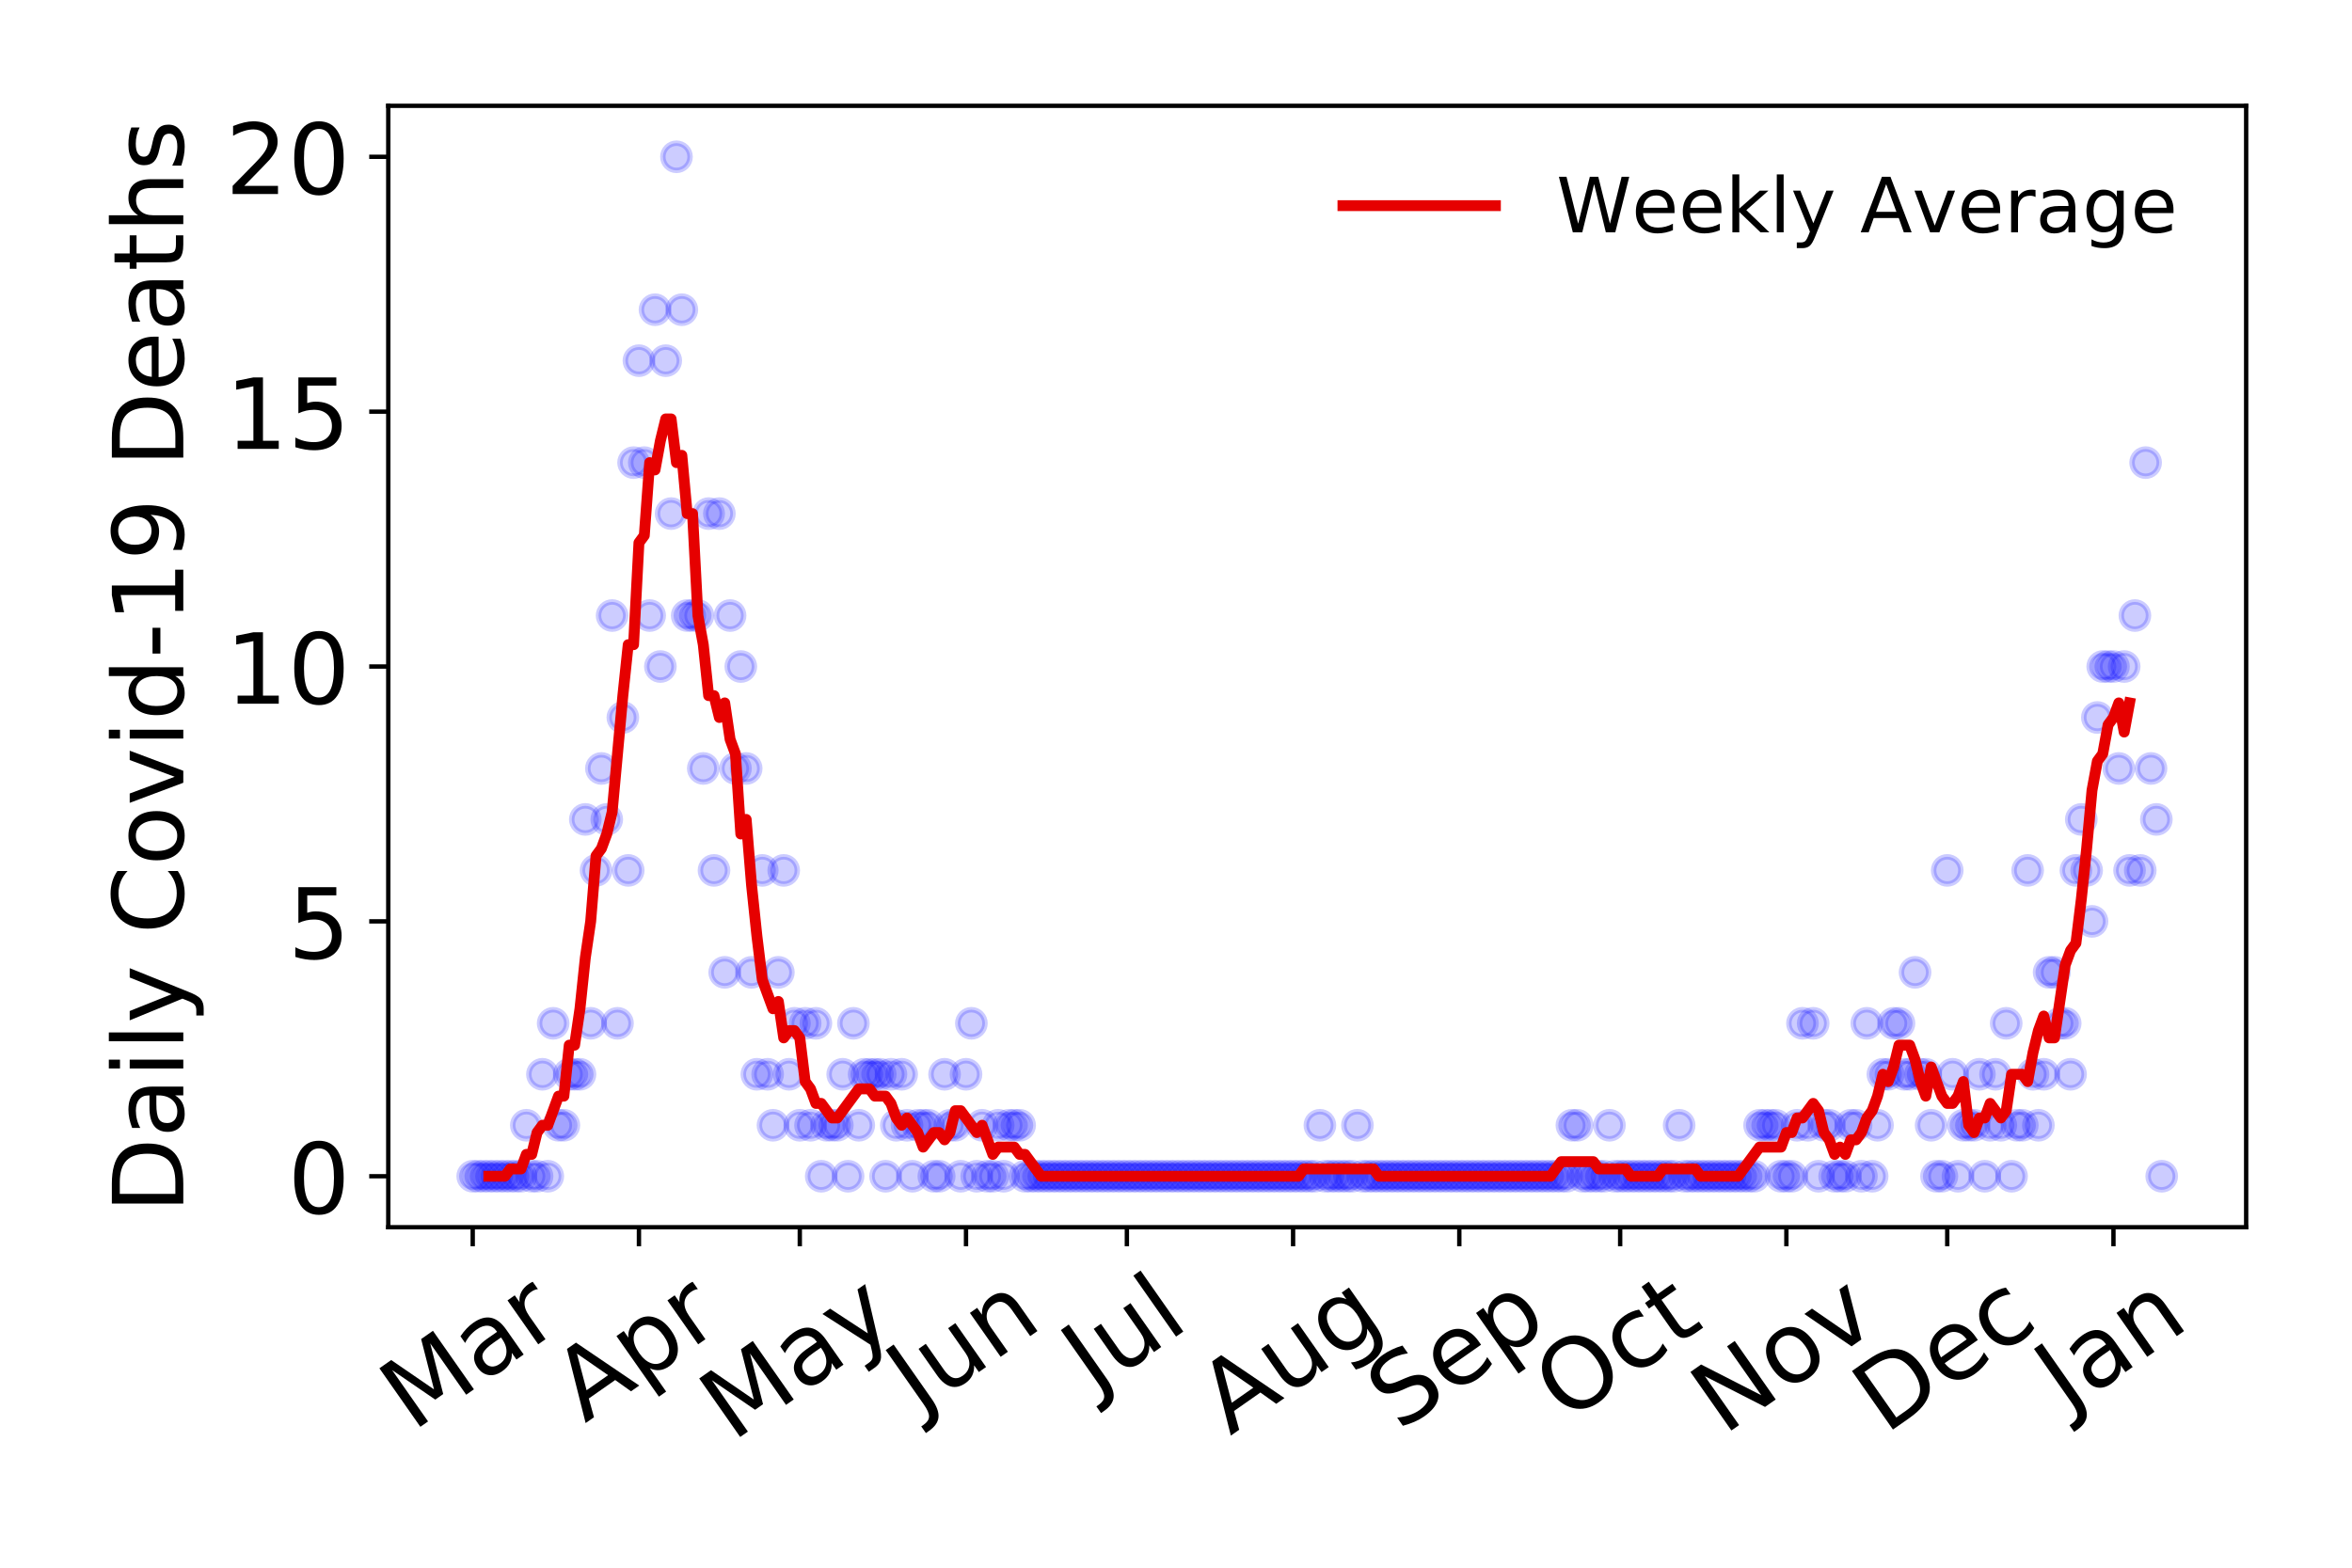 <?xml version="1.0" encoding="utf-8" standalone="no"?>
<!DOCTYPE svg PUBLIC "-//W3C//DTD SVG 1.1//EN"
  "http://www.w3.org/Graphics/SVG/1.1/DTD/svg11.dtd">
<!-- Created with matplotlib (https://matplotlib.org/) -->
<svg height="288pt" version="1.1" viewBox="0 0 432 288" width="432pt" xmlns="http://www.w3.org/2000/svg" xmlns:xlink="http://www.w3.org/1999/xlink">
 <defs>
  <style type="text/css">
*{stroke-linecap:butt;stroke-linejoin:round;}
  </style>
 </defs>
 <g id="figure_1">
  <g id="patch_1">
   <path d="M 0 288 
L 432 288 
L 432 0 
L 0 0 
z
" style="fill:#ffffff;"/>
  </g>
  <g id="axes_1">
   <g id="patch_2">
    <path d="M 71.315 225.45 
L 412.56 225.45 
L 412.56 19.44 
L 71.315 19.44 
z
" style="fill:#ffffff;"/>
   </g>
   <g id="matplotlib.axis_1">
    <g id="xtick_1">
     <g id="line2d_1">
      <defs>
       <path d="M 0 0 
L 0 3.5 
" id="m8f540fd16e" style="stroke:#000000;stroke-width:0.8;"/>
      </defs>
      <g>
       <use style="stroke:#000000;stroke-width:0.8;" x="86.826" xlink:href="#m8f540fd16e" y="225.45"/>
      </g>
     </g>
     <g id="text_1">
      <!-- Mar -->
      <defs>
       <path d="M 9.812 72.906 
L 24.516 72.906 
L 43.109 23.297 
L 61.812 72.906 
L 76.516 72.906 
L 76.516 0 
L 66.891 0 
L 66.891 64.016 
L 48.094 14.016 
L 38.188 14.016 
L 19.391 64.016 
L 19.391 0 
L 9.812 0 
z
" id="DejaVuSans-77"/>
       <path d="M 34.281 27.484 
Q 23.391 27.484 19.188 25 
Q 14.984 22.516 14.984 16.5 
Q 14.984 11.719 18.141 8.906 
Q 21.297 6.109 26.703 6.109 
Q 34.188 6.109 38.703 11.406 
Q 43.219 16.703 43.219 25.484 
L 43.219 27.484 
z
M 52.203 31.203 
L 52.203 0 
L 43.219 0 
L 43.219 8.297 
Q 40.141 3.328 35.547 0.953 
Q 30.953 -1.422 24.312 -1.422 
Q 15.922 -1.422 10.953 3.297 
Q 6 8.016 6 15.922 
Q 6 25.141 12.172 29.828 
Q 18.359 34.516 30.609 34.516 
L 43.219 34.516 
L 43.219 35.406 
Q 43.219 41.609 39.141 45 
Q 35.062 48.391 27.688 48.391 
Q 23 48.391 18.547 47.266 
Q 14.109 46.141 10.016 43.891 
L 10.016 52.203 
Q 14.938 54.109 19.578 55.047 
Q 24.219 56 28.609 56 
Q 40.484 56 46.344 49.844 
Q 52.203 43.703 52.203 31.203 
z
" id="DejaVuSans-97"/>
       <path d="M 41.109 46.297 
Q 39.594 47.172 37.812 47.578 
Q 36.031 48 33.891 48 
Q 26.266 48 22.188 43.047 
Q 18.109 38.094 18.109 28.812 
L 18.109 0 
L 9.078 0 
L 9.078 54.688 
L 18.109 54.688 
L 18.109 46.188 
Q 20.953 51.172 25.484 53.578 
Q 30.031 56 36.531 56 
Q 37.453 56 38.578 55.875 
Q 39.703 55.766 41.062 55.516 
z
" id="DejaVuSans-114"/>
      </defs>
      <g transform="translate(75.765 263.132)rotate(-35)scale(0.18 -0.18)">
       <use xlink:href="#DejaVuSans-77"/>
       <use x="86.279" xlink:href="#DejaVuSans-97"/>
       <use x="147.559" xlink:href="#DejaVuSans-114"/>
      </g>
     </g>
    </g>
    <g id="xtick_2">
     <g id="line2d_2">
      <g>
       <use style="stroke:#000000;stroke-width:0.8;" x="117.356" xlink:href="#m8f540fd16e" y="225.45"/>
      </g>
     </g>
     <g id="text_2">
      <!-- Apr -->
      <defs>
       <path d="M 34.188 63.188 
L 20.797 26.906 
L 47.609 26.906 
z
M 28.609 72.906 
L 39.797 72.906 
L 67.578 0 
L 57.328 0 
L 50.688 18.703 
L 17.828 18.703 
L 11.188 0 
L 0.781 0 
z
" id="DejaVuSans-65"/>
       <path d="M 18.109 8.203 
L 18.109 -20.797 
L 9.078 -20.797 
L 9.078 54.688 
L 18.109 54.688 
L 18.109 46.391 
Q 20.953 51.266 25.266 53.625 
Q 29.594 56 35.594 56 
Q 45.562 56 51.781 48.094 
Q 58.016 40.188 58.016 27.297 
Q 58.016 14.406 51.781 6.484 
Q 45.562 -1.422 35.594 -1.422 
Q 29.594 -1.422 25.266 0.953 
Q 20.953 3.328 18.109 8.203 
z
M 48.688 27.297 
Q 48.688 37.203 44.609 42.844 
Q 40.531 48.484 33.406 48.484 
Q 26.266 48.484 22.188 42.844 
Q 18.109 37.203 18.109 27.297 
Q 18.109 17.391 22.188 11.75 
Q 26.266 6.109 33.406 6.109 
Q 40.531 6.109 44.609 11.75 
Q 48.688 17.391 48.688 27.297 
z
" id="DejaVuSans-112"/>
      </defs>
      <g transform="translate(107.451 261.514)rotate(-35)scale(0.18 -0.18)">
       <use xlink:href="#DejaVuSans-65"/>
       <use x="68.408" xlink:href="#DejaVuSans-112"/>
       <use x="131.885" xlink:href="#DejaVuSans-114"/>
      </g>
     </g>
    </g>
    <g id="xtick_3">
     <g id="line2d_3">
      <g>
       <use style="stroke:#000000;stroke-width:0.8;" x="146.901" xlink:href="#m8f540fd16e" y="225.45"/>
      </g>
     </g>
     <g id="text_3">
      <!-- May -->
      <defs>
       <path d="M 32.172 -5.078 
Q 28.375 -14.844 24.75 -17.812 
Q 21.141 -20.797 15.094 -20.797 
L 7.906 -20.797 
L 7.906 -13.281 
L 13.188 -13.281 
Q 16.891 -13.281 18.938 -11.516 
Q 21 -9.766 23.484 -3.219 
L 25.094 0.875 
L 2.984 54.688 
L 12.5 54.688 
L 29.594 11.922 
L 46.688 54.688 
L 56.203 54.688 
z
" id="DejaVuSans-121"/>
      </defs>
      <g transform="translate(134.508 264.999)rotate(-35)scale(0.18 -0.18)">
       <use xlink:href="#DejaVuSans-77"/>
       <use x="86.279" xlink:href="#DejaVuSans-97"/>
       <use x="147.559" xlink:href="#DejaVuSans-121"/>
      </g>
     </g>
    </g>
    <g id="xtick_4">
     <g id="line2d_4">
      <g>
       <use style="stroke:#000000;stroke-width:0.8;" x="177.431" xlink:href="#m8f540fd16e" y="225.45"/>
      </g>
     </g>
     <g id="text_4">
      <!-- Jun -->
      <defs>
       <path d="M 9.812 72.906 
L 19.672 72.906 
L 19.672 5.078 
Q 19.672 -8.109 14.672 -14.062 
Q 9.672 -20.016 -1.422 -20.016 
L -5.172 -20.016 
L -5.172 -11.719 
L -2.094 -11.719 
Q 4.438 -11.719 7.125 -8.047 
Q 9.812 -4.391 9.812 5.078 
z
" id="DejaVuSans-74"/>
       <path d="M 8.5 21.578 
L 8.5 54.688 
L 17.484 54.688 
L 17.484 21.922 
Q 17.484 14.156 20.5 10.266 
Q 23.531 6.391 29.594 6.391 
Q 36.859 6.391 41.078 11.031 
Q 45.312 15.672 45.312 23.688 
L 45.312 54.688 
L 54.297 54.688 
L 54.297 0 
L 45.312 0 
L 45.312 8.406 
Q 42.047 3.422 37.719 1 
Q 33.406 -1.422 27.688 -1.422 
Q 18.266 -1.422 13.375 4.438 
Q 8.5 10.297 8.5 21.578 
z
M 31.109 56 
z
" id="DejaVuSans-117"/>
       <path d="M 54.891 33.016 
L 54.891 0 
L 45.906 0 
L 45.906 32.719 
Q 45.906 40.484 42.875 44.328 
Q 39.844 48.188 33.797 48.188 
Q 26.516 48.188 22.312 43.547 
Q 18.109 38.922 18.109 30.906 
L 18.109 0 
L 9.078 0 
L 9.078 54.688 
L 18.109 54.688 
L 18.109 46.188 
Q 21.344 51.125 25.703 53.562 
Q 30.078 56 35.797 56 
Q 45.219 56 50.047 50.172 
Q 54.891 44.344 54.891 33.016 
z
" id="DejaVuSans-110"/>
      </defs>
      <g transform="translate(168.76 259.785)rotate(-35)scale(0.18 -0.18)">
       <use xlink:href="#DejaVuSans-74"/>
       <use x="29.492" xlink:href="#DejaVuSans-117"/>
       <use x="92.871" xlink:href="#DejaVuSans-110"/>
      </g>
     </g>
    </g>
    <g id="xtick_5">
     <g id="line2d_5">
      <g>
       <use style="stroke:#000000;stroke-width:0.8;" x="206.976" xlink:href="#m8f540fd16e" y="225.45"/>
      </g>
     </g>
     <g id="text_5">
      <!-- Jul -->
      <defs>
       <path d="M 9.422 75.984 
L 18.406 75.984 
L 18.406 0 
L 9.422 0 
z
" id="DejaVuSans-108"/>
      </defs>
      <g transform="translate(200.93 256.11)rotate(-35)scale(0.18 -0.18)">
       <use xlink:href="#DejaVuSans-74"/>
       <use x="29.492" xlink:href="#DejaVuSans-117"/>
       <use x="92.871" xlink:href="#DejaVuSans-108"/>
      </g>
     </g>
    </g>
    <g id="xtick_6">
     <g id="line2d_6">
      <g>
       <use style="stroke:#000000;stroke-width:0.8;" x="237.506" xlink:href="#m8f540fd16e" y="225.45"/>
      </g>
     </g>
     <g id="text_6">
      <!-- Aug -->
      <defs>
       <path d="M 45.406 27.984 
Q 45.406 37.75 41.375 43.109 
Q 37.359 48.484 30.078 48.484 
Q 22.859 48.484 18.828 43.109 
Q 14.797 37.75 14.797 27.984 
Q 14.797 18.266 18.828 12.891 
Q 22.859 7.516 30.078 7.516 
Q 37.359 7.516 41.375 12.891 
Q 45.406 18.266 45.406 27.984 
z
M 54.391 6.781 
Q 54.391 -7.172 48.188 -13.984 
Q 42 -20.797 29.203 -20.797 
Q 24.469 -20.797 20.266 -20.094 
Q 16.062 -19.391 12.109 -17.922 
L 12.109 -9.188 
Q 16.062 -11.328 19.922 -12.344 
Q 23.781 -13.375 27.781 -13.375 
Q 36.625 -13.375 41.016 -8.766 
Q 45.406 -4.156 45.406 5.172 
L 45.406 9.625 
Q 42.625 4.781 38.281 2.391 
Q 33.938 0 27.875 0 
Q 17.828 0 11.672 7.656 
Q 5.516 15.328 5.516 27.984 
Q 5.516 40.672 11.672 48.328 
Q 17.828 56 27.875 56 
Q 33.938 56 38.281 53.609 
Q 42.625 51.219 45.406 46.391 
L 45.406 54.688 
L 54.391 54.688 
z
" id="DejaVuSans-103"/>
      </defs>
      <g transform="translate(225.959 263.813)rotate(-35)scale(0.18 -0.18)">
       <use xlink:href="#DejaVuSans-65"/>
       <use x="68.408" xlink:href="#DejaVuSans-117"/>
       <use x="131.787" xlink:href="#DejaVuSans-103"/>
      </g>
     </g>
    </g>
    <g id="xtick_7">
     <g id="line2d_7">
      <g>
       <use style="stroke:#000000;stroke-width:0.8;" x="268.036" xlink:href="#m8f540fd16e" y="225.45"/>
      </g>
     </g>
     <g id="text_7">
      <!-- Sep -->
      <defs>
       <path d="M 53.516 70.516 
L 53.516 60.891 
Q 47.906 63.578 42.922 64.891 
Q 37.938 66.219 33.297 66.219 
Q 25.25 66.219 20.875 63.094 
Q 16.5 59.969 16.5 54.203 
Q 16.5 49.359 19.406 46.891 
Q 22.312 44.438 30.422 42.922 
L 36.375 41.703 
Q 47.406 39.594 52.656 34.297 
Q 57.906 29 57.906 20.125 
Q 57.906 9.516 50.797 4.047 
Q 43.703 -1.422 29.984 -1.422 
Q 24.812 -1.422 18.969 -0.25 
Q 13.141 0.922 6.891 3.219 
L 6.891 13.375 
Q 12.891 10.016 18.656 8.297 
Q 24.422 6.594 29.984 6.594 
Q 38.422 6.594 43.016 9.906 
Q 47.609 13.234 47.609 19.391 
Q 47.609 24.75 44.312 27.781 
Q 41.016 30.812 33.5 32.328 
L 27.484 33.5 
Q 16.453 35.688 11.516 40.375 
Q 6.594 45.062 6.594 53.422 
Q 6.594 63.094 13.406 68.656 
Q 20.219 74.219 32.172 74.219 
Q 37.312 74.219 42.625 73.281 
Q 47.953 72.359 53.516 70.516 
z
" id="DejaVuSans-83"/>
       <path d="M 56.203 29.594 
L 56.203 25.203 
L 14.891 25.203 
Q 15.484 15.922 20.484 11.062 
Q 25.484 6.203 34.422 6.203 
Q 39.594 6.203 44.453 7.469 
Q 49.312 8.734 54.109 11.281 
L 54.109 2.781 
Q 49.266 0.734 44.188 -0.344 
Q 39.109 -1.422 33.891 -1.422 
Q 20.797 -1.422 13.156 6.188 
Q 5.516 13.812 5.516 26.812 
Q 5.516 40.234 12.766 48.109 
Q 20.016 56 32.328 56 
Q 43.359 56 49.781 48.891 
Q 56.203 41.797 56.203 29.594 
z
M 47.219 32.234 
Q 47.125 39.594 43.094 43.984 
Q 39.062 48.391 32.422 48.391 
Q 24.906 48.391 20.391 44.141 
Q 15.875 39.891 15.188 32.172 
z
" id="DejaVuSans-101"/>
      </defs>
      <g transform="translate(256.988 263.115)rotate(-35)scale(0.18 -0.18)">
       <use xlink:href="#DejaVuSans-83"/>
       <use x="63.477" xlink:href="#DejaVuSans-101"/>
       <use x="125" xlink:href="#DejaVuSans-112"/>
      </g>
     </g>
    </g>
    <g id="xtick_8">
     <g id="line2d_8">
      <g>
       <use style="stroke:#000000;stroke-width:0.8;" x="297.581" xlink:href="#m8f540fd16e" y="225.45"/>
      </g>
     </g>
     <g id="text_8">
      <!-- Oct -->
      <defs>
       <path d="M 39.406 66.219 
Q 28.656 66.219 22.328 58.203 
Q 16.016 50.203 16.016 36.375 
Q 16.016 22.609 22.328 14.594 
Q 28.656 6.594 39.406 6.594 
Q 50.141 6.594 56.422 14.594 
Q 62.703 22.609 62.703 36.375 
Q 62.703 50.203 56.422 58.203 
Q 50.141 66.219 39.406 66.219 
z
M 39.406 74.219 
Q 54.734 74.219 63.906 63.938 
Q 73.094 53.656 73.094 36.375 
Q 73.094 19.141 63.906 8.859 
Q 54.734 -1.422 39.406 -1.422 
Q 24.031 -1.422 14.812 8.828 
Q 5.609 19.094 5.609 36.375 
Q 5.609 53.656 14.812 63.938 
Q 24.031 74.219 39.406 74.219 
z
" id="DejaVuSans-79"/>
       <path d="M 48.781 52.594 
L 48.781 44.188 
Q 44.969 46.297 41.141 47.344 
Q 37.312 48.391 33.406 48.391 
Q 24.656 48.391 19.812 42.844 
Q 14.984 37.312 14.984 27.297 
Q 14.984 17.281 19.812 11.734 
Q 24.656 6.203 33.406 6.203 
Q 37.312 6.203 41.141 7.25 
Q 44.969 8.297 48.781 10.406 
L 48.781 2.094 
Q 45.016 0.344 40.984 -0.531 
Q 36.969 -1.422 32.422 -1.422 
Q 20.062 -1.422 12.781 6.344 
Q 5.516 14.109 5.516 27.297 
Q 5.516 40.672 12.859 48.328 
Q 20.219 56 33.016 56 
Q 37.156 56 41.109 55.141 
Q 45.062 54.297 48.781 52.594 
z
" id="DejaVuSans-99"/>
       <path d="M 18.312 70.219 
L 18.312 54.688 
L 36.812 54.688 
L 36.812 47.703 
L 18.312 47.703 
L 18.312 18.016 
Q 18.312 11.328 20.141 9.422 
Q 21.969 7.516 27.594 7.516 
L 36.812 7.516 
L 36.812 0 
L 27.594 0 
Q 17.188 0 13.234 3.875 
Q 9.281 7.766 9.281 18.016 
L 9.281 47.703 
L 2.688 47.703 
L 2.688 54.688 
L 9.281 54.688 
L 9.281 70.219 
z
" id="DejaVuSans-116"/>
      </defs>
      <g transform="translate(287.682 261.505)rotate(-35)scale(0.18 -0.18)">
       <use xlink:href="#DejaVuSans-79"/>
       <use x="78.711" xlink:href="#DejaVuSans-99"/>
       <use x="133.691" xlink:href="#DejaVuSans-116"/>
      </g>
     </g>
    </g>
    <g id="xtick_9">
     <g id="line2d_9">
      <g>
       <use style="stroke:#000000;stroke-width:0.8;" x="328.11" xlink:href="#m8f540fd16e" y="225.45"/>
      </g>
     </g>
     <g id="text_9">
      <!-- Nov -->
      <defs>
       <path d="M 9.812 72.906 
L 23.094 72.906 
L 55.422 11.922 
L 55.422 72.906 
L 64.984 72.906 
L 64.984 0 
L 51.703 0 
L 19.391 60.984 
L 19.391 0 
L 9.812 0 
z
" id="DejaVuSans-78"/>
       <path d="M 30.609 48.391 
Q 23.391 48.391 19.188 42.75 
Q 14.984 37.109 14.984 27.297 
Q 14.984 17.484 19.156 11.844 
Q 23.344 6.203 30.609 6.203 
Q 37.797 6.203 41.984 11.859 
Q 46.188 17.531 46.188 27.297 
Q 46.188 37.016 41.984 42.703 
Q 37.797 48.391 30.609 48.391 
z
M 30.609 56 
Q 42.328 56 49.016 48.375 
Q 55.719 40.766 55.719 27.297 
Q 55.719 13.875 49.016 6.219 
Q 42.328 -1.422 30.609 -1.422 
Q 18.844 -1.422 12.172 6.219 
Q 5.516 13.875 5.516 27.297 
Q 5.516 40.766 12.172 48.375 
Q 18.844 56 30.609 56 
z
" id="DejaVuSans-111"/>
       <path d="M 2.984 54.688 
L 12.5 54.688 
L 29.594 8.797 
L 46.688 54.688 
L 56.203 54.688 
L 35.688 0 
L 23.484 0 
z
" id="DejaVuSans-118"/>
      </defs>
      <g transform="translate(316.569 263.805)rotate(-35)scale(0.18 -0.18)">
       <use xlink:href="#DejaVuSans-78"/>
       <use x="74.805" xlink:href="#DejaVuSans-111"/>
       <use x="135.986" xlink:href="#DejaVuSans-118"/>
      </g>
     </g>
    </g>
    <g id="xtick_10">
     <g id="line2d_10">
      <g>
       <use style="stroke:#000000;stroke-width:0.8;" x="357.656" xlink:href="#m8f540fd16e" y="225.45"/>
      </g>
     </g>
     <g id="text_10">
      <!-- Dec -->
      <defs>
       <path d="M 19.672 64.797 
L 19.672 8.109 
L 31.594 8.109 
Q 46.688 8.109 53.688 14.938 
Q 60.688 21.781 60.688 36.531 
Q 60.688 51.172 53.688 57.984 
Q 46.688 64.797 31.594 64.797 
z
M 9.812 72.906 
L 30.078 72.906 
Q 51.266 72.906 61.172 64.094 
Q 71.094 55.281 71.094 36.531 
Q 71.094 17.672 61.125 8.828 
Q 51.172 0 30.078 0 
L 9.812 0 
z
" id="DejaVuSans-68"/>
      </defs>
      <g transform="translate(346.238 263.633)rotate(-35)scale(0.18 -0.18)">
       <use xlink:href="#DejaVuSans-68"/>
       <use x="77.002" xlink:href="#DejaVuSans-101"/>
       <use x="138.525" xlink:href="#DejaVuSans-99"/>
      </g>
     </g>
    </g>
    <g id="xtick_11">
     <g id="line2d_11">
      <g>
       <use style="stroke:#000000;stroke-width:0.8;" x="388.185" xlink:href="#m8f540fd16e" y="225.45"/>
      </g>
     </g>
     <g id="text_11">
      <!-- Jan -->
      <g transform="translate(379.669 259.569)rotate(-35)scale(0.18 -0.18)">
       <use xlink:href="#DejaVuSans-74"/>
       <use x="29.492" xlink:href="#DejaVuSans-97"/>
       <use x="90.771" xlink:href="#DejaVuSans-110"/>
      </g>
     </g>
    </g>
   </g>
   <g id="matplotlib.axis_2">
    <g id="ytick_1">
     <g id="line2d_12">
      <defs>
       <path d="M 0 0 
L -3.5 0 
" id="m63ade83c87" style="stroke:#000000;stroke-width:0.8;"/>
      </defs>
      <g>
       <use style="stroke:#000000;stroke-width:0.8;" x="71.315" xlink:href="#m63ade83c87" y="216.085"/>
      </g>
     </g>
     <g id="text_12">
      <!-- 0 -->
      <defs>
       <path d="M 31.781 66.406 
Q 24.172 66.406 20.328 58.906 
Q 16.5 51.422 16.5 36.375 
Q 16.5 21.391 20.328 13.891 
Q 24.172 6.391 31.781 6.391 
Q 39.453 6.391 43.281 13.891 
Q 47.125 21.391 47.125 36.375 
Q 47.125 51.422 43.281 58.906 
Q 39.453 66.406 31.781 66.406 
z
M 31.781 74.219 
Q 44.047 74.219 50.516 64.516 
Q 56.984 54.828 56.984 36.375 
Q 56.984 17.969 50.516 8.266 
Q 44.047 -1.422 31.781 -1.422 
Q 19.531 -1.422 13.062 8.266 
Q 6.594 17.969 6.594 36.375 
Q 6.594 54.828 13.062 64.516 
Q 19.531 74.219 31.781 74.219 
z
" id="DejaVuSans-48"/>
      </defs>
      <g transform="translate(52.862 222.924)scale(0.18 -0.18)">
       <use xlink:href="#DejaVuSans-48"/>
      </g>
     </g>
    </g>
    <g id="ytick_2">
     <g id="line2d_13">
      <g>
       <use style="stroke:#000000;stroke-width:0.8;" x="71.315" xlink:href="#m63ade83c87" y="169.265"/>
      </g>
     </g>
     <g id="text_13">
      <!-- 5 -->
      <defs>
       <path d="M 10.797 72.906 
L 49.516 72.906 
L 49.516 64.594 
L 19.828 64.594 
L 19.828 46.734 
Q 21.969 47.469 24.109 47.828 
Q 26.266 48.188 28.422 48.188 
Q 40.625 48.188 47.75 41.5 
Q 54.891 34.812 54.891 23.391 
Q 54.891 11.625 47.562 5.094 
Q 40.234 -1.422 26.906 -1.422 
Q 22.312 -1.422 17.547 -0.641 
Q 12.797 0.141 7.719 1.703 
L 7.719 11.625 
Q 12.109 9.234 16.797 8.062 
Q 21.484 6.891 26.703 6.891 
Q 35.156 6.891 40.078 11.328 
Q 45.016 15.766 45.016 23.391 
Q 45.016 31 40.078 35.438 
Q 35.156 39.891 26.703 39.891 
Q 22.75 39.891 18.812 39.016 
Q 14.891 38.141 10.797 36.281 
z
" id="DejaVuSans-53"/>
      </defs>
      <g transform="translate(52.862 176.104)scale(0.18 -0.18)">
       <use xlink:href="#DejaVuSans-53"/>
      </g>
     </g>
    </g>
    <g id="ytick_3">
     <g id="line2d_14">
      <g>
       <use style="stroke:#000000;stroke-width:0.8;" x="71.315" xlink:href="#m63ade83c87" y="122.445"/>
      </g>
     </g>
     <g id="text_14">
      <!-- 10 -->
      <defs>
       <path d="M 12.406 8.297 
L 28.516 8.297 
L 28.516 63.922 
L 10.984 60.406 
L 10.984 69.391 
L 28.422 72.906 
L 38.281 72.906 
L 38.281 8.297 
L 54.391 8.297 
L 54.391 0 
L 12.406 0 
z
" id="DejaVuSans-49"/>
      </defs>
      <g transform="translate(41.41 129.283)scale(0.18 -0.18)">
       <use xlink:href="#DejaVuSans-49"/>
       <use x="63.623" xlink:href="#DejaVuSans-48"/>
      </g>
     </g>
    </g>
    <g id="ytick_4">
     <g id="line2d_15">
      <g>
       <use style="stroke:#000000;stroke-width:0.8;" x="71.315" xlink:href="#m63ade83c87" y="75.624"/>
      </g>
     </g>
     <g id="text_15">
      <!-- 15 -->
      <g transform="translate(41.41 82.463)scale(0.18 -0.18)">
       <use xlink:href="#DejaVuSans-49"/>
       <use x="63.623" xlink:href="#DejaVuSans-53"/>
      </g>
     </g>
    </g>
    <g id="ytick_5">
     <g id="line2d_16">
      <g>
       <use style="stroke:#000000;stroke-width:0.8;" x="71.315" xlink:href="#m63ade83c87" y="28.804"/>
      </g>
     </g>
     <g id="text_16">
      <!-- 20 -->
      <defs>
       <path d="M 19.188 8.297 
L 53.609 8.297 
L 53.609 0 
L 7.328 0 
L 7.328 8.297 
Q 12.938 14.109 22.625 23.891 
Q 32.328 33.688 34.812 36.531 
Q 39.547 41.844 41.422 45.531 
Q 43.312 49.219 43.312 52.781 
Q 43.312 58.594 39.234 62.25 
Q 35.156 65.922 28.609 65.922 
Q 23.969 65.922 18.812 64.312 
Q 13.672 62.703 7.812 59.422 
L 7.812 69.391 
Q 13.766 71.781 18.938 73 
Q 24.125 74.219 28.422 74.219 
Q 39.75 74.219 46.484 68.547 
Q 53.219 62.891 53.219 53.422 
Q 53.219 48.922 51.531 44.891 
Q 49.859 40.875 45.406 35.406 
Q 44.188 33.984 37.641 27.219 
Q 31.109 20.453 19.188 8.297 
z
" id="DejaVuSans-50"/>
      </defs>
      <g transform="translate(41.41 35.643)scale(0.18 -0.18)">
       <use xlink:href="#DejaVuSans-50"/>
       <use x="63.623" xlink:href="#DejaVuSans-48"/>
      </g>
     </g>
    </g>
    <g id="text_17">
     <!-- Daily Covid-19 Deaths -->
     <defs>
      <path d="M 9.422 54.688 
L 18.406 54.688 
L 18.406 0 
L 9.422 0 
z
M 9.422 75.984 
L 18.406 75.984 
L 18.406 64.594 
L 9.422 64.594 
z
" id="DejaVuSans-105"/>
      <path id="DejaVuSans-32"/>
      <path d="M 64.406 67.281 
L 64.406 56.891 
Q 59.422 61.531 53.781 63.812 
Q 48.141 66.109 41.797 66.109 
Q 29.297 66.109 22.656 58.469 
Q 16.016 50.828 16.016 36.375 
Q 16.016 21.969 22.656 14.328 
Q 29.297 6.688 41.797 6.688 
Q 48.141 6.688 53.781 8.984 
Q 59.422 11.281 64.406 15.922 
L 64.406 5.609 
Q 59.234 2.094 53.438 0.328 
Q 47.656 -1.422 41.219 -1.422 
Q 24.656 -1.422 15.125 8.703 
Q 5.609 18.844 5.609 36.375 
Q 5.609 53.953 15.125 64.078 
Q 24.656 74.219 41.219 74.219 
Q 47.75 74.219 53.531 72.484 
Q 59.328 70.75 64.406 67.281 
z
" id="DejaVuSans-67"/>
      <path d="M 45.406 46.391 
L 45.406 75.984 
L 54.391 75.984 
L 54.391 0 
L 45.406 0 
L 45.406 8.203 
Q 42.578 3.328 38.25 0.953 
Q 33.938 -1.422 27.875 -1.422 
Q 17.969 -1.422 11.734 6.484 
Q 5.516 14.406 5.516 27.297 
Q 5.516 40.188 11.734 48.094 
Q 17.969 56 27.875 56 
Q 33.938 56 38.25 53.625 
Q 42.578 51.266 45.406 46.391 
z
M 14.797 27.297 
Q 14.797 17.391 18.875 11.75 
Q 22.953 6.109 30.078 6.109 
Q 37.203 6.109 41.297 11.75 
Q 45.406 17.391 45.406 27.297 
Q 45.406 37.203 41.297 42.844 
Q 37.203 48.484 30.078 48.484 
Q 22.953 48.484 18.875 42.844 
Q 14.797 37.203 14.797 27.297 
z
" id="DejaVuSans-100"/>
      <path d="M 4.891 31.391 
L 31.203 31.391 
L 31.203 23.391 
L 4.891 23.391 
z
" id="DejaVuSans-45"/>
      <path d="M 10.984 1.516 
L 10.984 10.5 
Q 14.703 8.734 18.5 7.812 
Q 22.312 6.891 25.984 6.891 
Q 35.75 6.891 40.891 13.453 
Q 46.047 20.016 46.781 33.406 
Q 43.953 29.203 39.594 26.953 
Q 35.25 24.703 29.984 24.703 
Q 19.047 24.703 12.672 31.312 
Q 6.297 37.938 6.297 49.422 
Q 6.297 60.641 12.938 67.422 
Q 19.578 74.219 30.609 74.219 
Q 43.266 74.219 49.922 64.516 
Q 56.594 54.828 56.594 36.375 
Q 56.594 19.141 48.406 8.859 
Q 40.234 -1.422 26.422 -1.422 
Q 22.703 -1.422 18.891 -0.688 
Q 15.094 0.047 10.984 1.516 
z
M 30.609 32.422 
Q 37.25 32.422 41.125 36.953 
Q 45.016 41.5 45.016 49.422 
Q 45.016 57.281 41.125 61.844 
Q 37.25 66.406 30.609 66.406 
Q 23.969 66.406 20.094 61.844 
Q 16.219 57.281 16.219 49.422 
Q 16.219 41.5 20.094 36.953 
Q 23.969 32.422 30.609 32.422 
z
" id="DejaVuSans-57"/>
      <path d="M 54.891 33.016 
L 54.891 0 
L 45.906 0 
L 45.906 32.719 
Q 45.906 40.484 42.875 44.328 
Q 39.844 48.188 33.797 48.188 
Q 26.516 48.188 22.312 43.547 
Q 18.109 38.922 18.109 30.906 
L 18.109 0 
L 9.078 0 
L 9.078 75.984 
L 18.109 75.984 
L 18.109 46.188 
Q 21.344 51.125 25.703 53.562 
Q 30.078 56 35.797 56 
Q 45.219 56 50.047 50.172 
Q 54.891 44.344 54.891 33.016 
z
" id="DejaVuSans-104"/>
      <path d="M 44.281 53.078 
L 44.281 44.578 
Q 40.484 46.531 36.375 47.5 
Q 32.281 48.484 27.875 48.484 
Q 21.188 48.484 17.844 46.438 
Q 14.5 44.391 14.5 40.281 
Q 14.5 37.156 16.891 35.375 
Q 19.281 33.594 26.516 31.984 
L 29.594 31.297 
Q 39.156 29.25 43.188 25.516 
Q 47.219 21.781 47.219 15.094 
Q 47.219 7.469 41.188 3.016 
Q 35.156 -1.422 24.609 -1.422 
Q 20.219 -1.422 15.453 -0.562 
Q 10.688 0.297 5.422 2 
L 5.422 11.281 
Q 10.406 8.688 15.234 7.391 
Q 20.062 6.109 24.812 6.109 
Q 31.156 6.109 34.562 8.281 
Q 37.984 10.453 37.984 14.406 
Q 37.984 18.062 35.516 20.016 
Q 33.062 21.969 24.703 23.781 
L 21.578 24.516 
Q 13.234 26.266 9.516 29.906 
Q 5.812 33.547 5.812 39.891 
Q 5.812 47.609 11.281 51.797 
Q 16.75 56 26.812 56 
Q 31.781 56 36.172 55.266 
Q 40.578 54.547 44.281 53.078 
z
" id="DejaVuSans-115"/>
     </defs>
     <g transform="translate(33.667 222.874)rotate(-90)scale(0.18 -0.18)">
      <use xlink:href="#DejaVuSans-68"/>
      <use x="77.002" xlink:href="#DejaVuSans-97"/>
      <use x="138.281" xlink:href="#DejaVuSans-105"/>
      <use x="166.064" xlink:href="#DejaVuSans-108"/>
      <use x="193.848" xlink:href="#DejaVuSans-121"/>
      <use x="253.027" xlink:href="#DejaVuSans-32"/>
      <use x="284.814" xlink:href="#DejaVuSans-67"/>
      <use x="354.639" xlink:href="#DejaVuSans-111"/>
      <use x="415.82" xlink:href="#DejaVuSans-118"/>
      <use x="475" xlink:href="#DejaVuSans-105"/>
      <use x="502.783" xlink:href="#DejaVuSans-100"/>
      <use x="566.26" xlink:href="#DejaVuSans-45"/>
      <use x="602.344" xlink:href="#DejaVuSans-49"/>
      <use x="665.967" xlink:href="#DejaVuSans-57"/>
      <use x="729.59" xlink:href="#DejaVuSans-32"/>
      <use x="761.377" xlink:href="#DejaVuSans-68"/>
      <use x="838.379" xlink:href="#DejaVuSans-101"/>
      <use x="899.902" xlink:href="#DejaVuSans-97"/>
      <use x="961.182" xlink:href="#DejaVuSans-116"/>
      <use x="1000.391" xlink:href="#DejaVuSans-104"/>
      <use x="1063.77" xlink:href="#DejaVuSans-115"/>
     </g>
    </g>
   </g>
   <g id="line2d_17">
    <defs>
     <path d="M 0 2.5 
C 0.663 2.5 1.299 2.237 1.768 1.768 
C 2.237 1.299 2.5 0.663 2.5 0 
C 2.5 -0.663 2.237 -1.299 1.768 -1.768 
C 1.299 -2.237 0.663 -2.5 0 -2.5 
C -0.663 -2.5 -1.299 -2.237 -1.768 -1.768 
C -2.237 -1.299 -2.5 -0.663 -2.5 0 
C -2.5 0.663 -2.237 1.299 -1.768 1.768 
C -1.299 2.237 -0.663 2.5 0 2.5 
z
" id="m4bc17e3a05" style="stroke:#0000ff;stroke-opacity:0.2;"/>
    </defs>
    <g clip-path="url(#p7865633d34)">
     <use style="fill:#0000ff;fill-opacity:0.2;stroke:#0000ff;stroke-opacity:0.2;" x="86.826" xlink:href="#m4bc17e3a05" y="216.085"/>
     <use style="fill:#0000ff;fill-opacity:0.2;stroke:#0000ff;stroke-opacity:0.2;" x="87.811" xlink:href="#m4bc17e3a05" y="216.085"/>
     <use style="fill:#0000ff;fill-opacity:0.2;stroke:#0000ff;stroke-opacity:0.2;" x="88.796" xlink:href="#m4bc17e3a05" y="216.085"/>
     <use style="fill:#0000ff;fill-opacity:0.2;stroke:#0000ff;stroke-opacity:0.2;" x="89.781" xlink:href="#m4bc17e3a05" y="216.085"/>
     <use style="fill:#0000ff;fill-opacity:0.2;stroke:#0000ff;stroke-opacity:0.2;" x="90.765" xlink:href="#m4bc17e3a05" y="216.085"/>
     <use style="fill:#0000ff;fill-opacity:0.2;stroke:#0000ff;stroke-opacity:0.2;" x="91.75" xlink:href="#m4bc17e3a05" y="216.085"/>
     <use style="fill:#0000ff;fill-opacity:0.2;stroke:#0000ff;stroke-opacity:0.2;" x="92.735" xlink:href="#m4bc17e3a05" y="216.085"/>
     <use style="fill:#0000ff;fill-opacity:0.2;stroke:#0000ff;stroke-opacity:0.2;" x="93.72" xlink:href="#m4bc17e3a05" y="216.085"/>
     <use style="fill:#0000ff;fill-opacity:0.2;stroke:#0000ff;stroke-opacity:0.2;" x="94.705" xlink:href="#m4bc17e3a05" y="216.085"/>
     <use style="fill:#0000ff;fill-opacity:0.2;stroke:#0000ff;stroke-opacity:0.2;" x="95.69" xlink:href="#m4bc17e3a05" y="216.085"/>
     <use style="fill:#0000ff;fill-opacity:0.2;stroke:#0000ff;stroke-opacity:0.2;" x="96.674" xlink:href="#m4bc17e3a05" y="206.721"/>
     <use style="fill:#0000ff;fill-opacity:0.2;stroke:#0000ff;stroke-opacity:0.2;" x="97.659" xlink:href="#m4bc17e3a05" y="216.085"/>
     <use style="fill:#0000ff;fill-opacity:0.2;stroke:#0000ff;stroke-opacity:0.2;" x="98.644" xlink:href="#m4bc17e3a05" y="216.085"/>
     <use style="fill:#0000ff;fill-opacity:0.2;stroke:#0000ff;stroke-opacity:0.2;" x="99.629" xlink:href="#m4bc17e3a05" y="197.357"/>
     <use style="fill:#0000ff;fill-opacity:0.2;stroke:#0000ff;stroke-opacity:0.2;" x="100.614" xlink:href="#m4bc17e3a05" y="216.085"/>
     <use style="fill:#0000ff;fill-opacity:0.2;stroke:#0000ff;stroke-opacity:0.2;" x="101.599" xlink:href="#m4bc17e3a05" y="187.993"/>
     <use style="fill:#0000ff;fill-opacity:0.2;stroke:#0000ff;stroke-opacity:0.2;" x="102.583" xlink:href="#m4bc17e3a05" y="206.721"/>
     <use style="fill:#0000ff;fill-opacity:0.2;stroke:#0000ff;stroke-opacity:0.2;" x="103.568" xlink:href="#m4bc17e3a05" y="206.721"/>
     <use style="fill:#0000ff;fill-opacity:0.2;stroke:#0000ff;stroke-opacity:0.2;" x="104.553" xlink:href="#m4bc17e3a05" y="197.357"/>
     <use style="fill:#0000ff;fill-opacity:0.2;stroke:#0000ff;stroke-opacity:0.2;" x="105.538" xlink:href="#m4bc17e3a05" y="197.357"/>
     <use style="fill:#0000ff;fill-opacity:0.2;stroke:#0000ff;stroke-opacity:0.2;" x="106.523" xlink:href="#m4bc17e3a05" y="197.357"/>
     <use style="fill:#0000ff;fill-opacity:0.2;stroke:#0000ff;stroke-opacity:0.2;" x="107.508" xlink:href="#m4bc17e3a05" y="150.537"/>
     <use style="fill:#0000ff;fill-opacity:0.2;stroke:#0000ff;stroke-opacity:0.2;" x="108.492" xlink:href="#m4bc17e3a05" y="187.993"/>
     <use style="fill:#0000ff;fill-opacity:0.2;stroke:#0000ff;stroke-opacity:0.2;" x="109.477" xlink:href="#m4bc17e3a05" y="159.901"/>
     <use style="fill:#0000ff;fill-opacity:0.2;stroke:#0000ff;stroke-opacity:0.2;" x="110.462" xlink:href="#m4bc17e3a05" y="141.173"/>
     <use style="fill:#0000ff;fill-opacity:0.2;stroke:#0000ff;stroke-opacity:0.2;" x="111.447" xlink:href="#m4bc17e3a05" y="150.537"/>
     <use style="fill:#0000ff;fill-opacity:0.2;stroke:#0000ff;stroke-opacity:0.2;" x="112.432" xlink:href="#m4bc17e3a05" y="113.081"/>
     <use style="fill:#0000ff;fill-opacity:0.2;stroke:#0000ff;stroke-opacity:0.2;" x="113.417" xlink:href="#m4bc17e3a05" y="187.993"/>
     <use style="fill:#0000ff;fill-opacity:0.2;stroke:#0000ff;stroke-opacity:0.2;" x="114.401" xlink:href="#m4bc17e3a05" y="131.809"/>
     <use style="fill:#0000ff;fill-opacity:0.2;stroke:#0000ff;stroke-opacity:0.2;" x="115.386" xlink:href="#m4bc17e3a05" y="159.901"/>
     <use style="fill:#0000ff;fill-opacity:0.2;stroke:#0000ff;stroke-opacity:0.2;" x="116.371" xlink:href="#m4bc17e3a05" y="84.988"/>
     <use style="fill:#0000ff;fill-opacity:0.2;stroke:#0000ff;stroke-opacity:0.2;" x="117.356" xlink:href="#m4bc17e3a05" y="66.26"/>
     <use style="fill:#0000ff;fill-opacity:0.2;stroke:#0000ff;stroke-opacity:0.2;" x="118.341" xlink:href="#m4bc17e3a05" y="84.988"/>
     <use style="fill:#0000ff;fill-opacity:0.2;stroke:#0000ff;stroke-opacity:0.2;" x="119.326" xlink:href="#m4bc17e3a05" y="113.081"/>
     <use style="fill:#0000ff;fill-opacity:0.2;stroke:#0000ff;stroke-opacity:0.2;" x="120.31" xlink:href="#m4bc17e3a05" y="56.896"/>
     <use style="fill:#0000ff;fill-opacity:0.2;stroke:#0000ff;stroke-opacity:0.2;" x="121.295" xlink:href="#m4bc17e3a05" y="122.445"/>
     <use style="fill:#0000ff;fill-opacity:0.2;stroke:#0000ff;stroke-opacity:0.2;" x="122.28" xlink:href="#m4bc17e3a05" y="66.26"/>
     <use style="fill:#0000ff;fill-opacity:0.2;stroke:#0000ff;stroke-opacity:0.2;" x="123.265" xlink:href="#m4bc17e3a05" y="94.353"/>
     <use style="fill:#0000ff;fill-opacity:0.2;stroke:#0000ff;stroke-opacity:0.2;" x="124.25" xlink:href="#m4bc17e3a05" y="28.804"/>
     <use style="fill:#0000ff;fill-opacity:0.2;stroke:#0000ff;stroke-opacity:0.2;" x="125.235" xlink:href="#m4bc17e3a05" y="56.896"/>
     <use style="fill:#0000ff;fill-opacity:0.2;stroke:#0000ff;stroke-opacity:0.2;" x="126.219" xlink:href="#m4bc17e3a05" y="113.081"/>
     <use style="fill:#0000ff;fill-opacity:0.2;stroke:#0000ff;stroke-opacity:0.2;" x="127.204" xlink:href="#m4bc17e3a05" y="113.081"/>
     <use style="fill:#0000ff;fill-opacity:0.2;stroke:#0000ff;stroke-opacity:0.2;" x="128.189" xlink:href="#m4bc17e3a05" y="113.081"/>
     <use style="fill:#0000ff;fill-opacity:0.2;stroke:#0000ff;stroke-opacity:0.2;" x="129.174" xlink:href="#m4bc17e3a05" y="141.173"/>
     <use style="fill:#0000ff;fill-opacity:0.2;stroke:#0000ff;stroke-opacity:0.2;" x="130.159" xlink:href="#m4bc17e3a05" y="94.353"/>
     <use style="fill:#0000ff;fill-opacity:0.2;stroke:#0000ff;stroke-opacity:0.2;" x="131.144" xlink:href="#m4bc17e3a05" y="159.901"/>
     <use style="fill:#0000ff;fill-opacity:0.2;stroke:#0000ff;stroke-opacity:0.2;" x="132.129" xlink:href="#m4bc17e3a05" y="94.353"/>
     <use style="fill:#0000ff;fill-opacity:0.2;stroke:#0000ff;stroke-opacity:0.2;" x="133.113" xlink:href="#m4bc17e3a05" y="178.629"/>
     <use style="fill:#0000ff;fill-opacity:0.2;stroke:#0000ff;stroke-opacity:0.2;" x="134.098" xlink:href="#m4bc17e3a05" y="113.081"/>
     <use style="fill:#0000ff;fill-opacity:0.2;stroke:#0000ff;stroke-opacity:0.2;" x="135.083" xlink:href="#m4bc17e3a05" y="141.173"/>
     <use style="fill:#0000ff;fill-opacity:0.2;stroke:#0000ff;stroke-opacity:0.2;" x="136.068" xlink:href="#m4bc17e3a05" y="122.445"/>
     <use style="fill:#0000ff;fill-opacity:0.2;stroke:#0000ff;stroke-opacity:0.2;" x="137.053" xlink:href="#m4bc17e3a05" y="141.173"/>
     <use style="fill:#0000ff;fill-opacity:0.2;stroke:#0000ff;stroke-opacity:0.2;" x="138.038" xlink:href="#m4bc17e3a05" y="178.629"/>
     <use style="fill:#0000ff;fill-opacity:0.2;stroke:#0000ff;stroke-opacity:0.2;" x="139.022" xlink:href="#m4bc17e3a05" y="197.357"/>
     <use style="fill:#0000ff;fill-opacity:0.2;stroke:#0000ff;stroke-opacity:0.2;" x="140.007" xlink:href="#m4bc17e3a05" y="159.901"/>
     <use style="fill:#0000ff;fill-opacity:0.2;stroke:#0000ff;stroke-opacity:0.2;" x="140.992" xlink:href="#m4bc17e3a05" y="197.357"/>
     <use style="fill:#0000ff;fill-opacity:0.2;stroke:#0000ff;stroke-opacity:0.2;" x="141.977" xlink:href="#m4bc17e3a05" y="206.721"/>
     <use style="fill:#0000ff;fill-opacity:0.2;stroke:#0000ff;stroke-opacity:0.2;" x="142.962" xlink:href="#m4bc17e3a05" y="178.629"/>
     <use style="fill:#0000ff;fill-opacity:0.2;stroke:#0000ff;stroke-opacity:0.2;" x="143.947" xlink:href="#m4bc17e3a05" y="159.901"/>
     <use style="fill:#0000ff;fill-opacity:0.2;stroke:#0000ff;stroke-opacity:0.2;" x="144.931" xlink:href="#m4bc17e3a05" y="197.357"/>
     <use style="fill:#0000ff;fill-opacity:0.2;stroke:#0000ff;stroke-opacity:0.2;" x="145.916" xlink:href="#m4bc17e3a05" y="187.993"/>
     <use style="fill:#0000ff;fill-opacity:0.2;stroke:#0000ff;stroke-opacity:0.2;" x="146.901" xlink:href="#m4bc17e3a05" y="206.721"/>
     <use style="fill:#0000ff;fill-opacity:0.2;stroke:#0000ff;stroke-opacity:0.2;" x="147.886" xlink:href="#m4bc17e3a05" y="187.993"/>
     <use style="fill:#0000ff;fill-opacity:0.2;stroke:#0000ff;stroke-opacity:0.2;" x="148.871" xlink:href="#m4bc17e3a05" y="206.721"/>
     <use style="fill:#0000ff;fill-opacity:0.2;stroke:#0000ff;stroke-opacity:0.2;" x="149.856" xlink:href="#m4bc17e3a05" y="187.993"/>
     <use style="fill:#0000ff;fill-opacity:0.2;stroke:#0000ff;stroke-opacity:0.2;" x="150.84" xlink:href="#m4bc17e3a05" y="216.085"/>
     <use style="fill:#0000ff;fill-opacity:0.2;stroke:#0000ff;stroke-opacity:0.2;" x="151.825" xlink:href="#m4bc17e3a05" y="206.721"/>
     <use style="fill:#0000ff;fill-opacity:0.2;stroke:#0000ff;stroke-opacity:0.2;" x="152.81" xlink:href="#m4bc17e3a05" y="206.721"/>
     <use style="fill:#0000ff;fill-opacity:0.2;stroke:#0000ff;stroke-opacity:0.2;" x="153.795" xlink:href="#m4bc17e3a05" y="206.721"/>
     <use style="fill:#0000ff;fill-opacity:0.2;stroke:#0000ff;stroke-opacity:0.2;" x="154.78" xlink:href="#m4bc17e3a05" y="197.357"/>
     <use style="fill:#0000ff;fill-opacity:0.2;stroke:#0000ff;stroke-opacity:0.2;" x="155.765" xlink:href="#m4bc17e3a05" y="216.085"/>
     <use style="fill:#0000ff;fill-opacity:0.2;stroke:#0000ff;stroke-opacity:0.2;" x="156.749" xlink:href="#m4bc17e3a05" y="187.993"/>
     <use style="fill:#0000ff;fill-opacity:0.2;stroke:#0000ff;stroke-opacity:0.2;" x="157.734" xlink:href="#m4bc17e3a05" y="206.721"/>
     <use style="fill:#0000ff;fill-opacity:0.2;stroke:#0000ff;stroke-opacity:0.2;" x="158.719" xlink:href="#m4bc17e3a05" y="197.357"/>
     <use style="fill:#0000ff;fill-opacity:0.2;stroke:#0000ff;stroke-opacity:0.2;" x="159.704" xlink:href="#m4bc17e3a05" y="197.357"/>
     <use style="fill:#0000ff;fill-opacity:0.2;stroke:#0000ff;stroke-opacity:0.2;" x="160.689" xlink:href="#m4bc17e3a05" y="197.357"/>
     <use style="fill:#0000ff;fill-opacity:0.2;stroke:#0000ff;stroke-opacity:0.2;" x="161.674" xlink:href="#m4bc17e3a05" y="197.357"/>
     <use style="fill:#0000ff;fill-opacity:0.2;stroke:#0000ff;stroke-opacity:0.2;" x="162.658" xlink:href="#m4bc17e3a05" y="216.085"/>
     <use style="fill:#0000ff;fill-opacity:0.2;stroke:#0000ff;stroke-opacity:0.2;" x="163.643" xlink:href="#m4bc17e3a05" y="197.357"/>
     <use style="fill:#0000ff;fill-opacity:0.2;stroke:#0000ff;stroke-opacity:0.2;" x="164.628" xlink:href="#m4bc17e3a05" y="206.721"/>
     <use style="fill:#0000ff;fill-opacity:0.2;stroke:#0000ff;stroke-opacity:0.2;" x="165.613" xlink:href="#m4bc17e3a05" y="197.357"/>
     <use style="fill:#0000ff;fill-opacity:0.2;stroke:#0000ff;stroke-opacity:0.2;" x="166.598" xlink:href="#m4bc17e3a05" y="206.721"/>
     <use style="fill:#0000ff;fill-opacity:0.2;stroke:#0000ff;stroke-opacity:0.2;" x="167.583" xlink:href="#m4bc17e3a05" y="216.085"/>
     <use style="fill:#0000ff;fill-opacity:0.2;stroke:#0000ff;stroke-opacity:0.2;" x="168.567" xlink:href="#m4bc17e3a05" y="206.721"/>
     <use style="fill:#0000ff;fill-opacity:0.2;stroke:#0000ff;stroke-opacity:0.2;" x="169.552" xlink:href="#m4bc17e3a05" y="206.721"/>
     <use style="fill:#0000ff;fill-opacity:0.2;stroke:#0000ff;stroke-opacity:0.2;" x="170.537" xlink:href="#m4bc17e3a05" y="206.721"/>
     <use style="fill:#0000ff;fill-opacity:0.2;stroke:#0000ff;stroke-opacity:0.2;" x="171.522" xlink:href="#m4bc17e3a05" y="216.085"/>
     <use style="fill:#0000ff;fill-opacity:0.2;stroke:#0000ff;stroke-opacity:0.2;" x="172.507" xlink:href="#m4bc17e3a05" y="216.085"/>
     <use style="fill:#0000ff;fill-opacity:0.2;stroke:#0000ff;stroke-opacity:0.2;" x="173.492" xlink:href="#m4bc17e3a05" y="197.357"/>
     <use style="fill:#0000ff;fill-opacity:0.2;stroke:#0000ff;stroke-opacity:0.2;" x="174.476" xlink:href="#m4bc17e3a05" y="206.721"/>
     <use style="fill:#0000ff;fill-opacity:0.2;stroke:#0000ff;stroke-opacity:0.2;" x="175.461" xlink:href="#m4bc17e3a05" y="206.721"/>
     <use style="fill:#0000ff;fill-opacity:0.2;stroke:#0000ff;stroke-opacity:0.2;" x="176.446" xlink:href="#m4bc17e3a05" y="216.085"/>
     <use style="fill:#0000ff;fill-opacity:0.2;stroke:#0000ff;stroke-opacity:0.2;" x="177.431" xlink:href="#m4bc17e3a05" y="197.357"/>
     <use style="fill:#0000ff;fill-opacity:0.2;stroke:#0000ff;stroke-opacity:0.2;" x="178.416" xlink:href="#m4bc17e3a05" y="187.993"/>
     <use style="fill:#0000ff;fill-opacity:0.2;stroke:#0000ff;stroke-opacity:0.2;" x="179.401" xlink:href="#m4bc17e3a05" y="216.085"/>
     <use style="fill:#0000ff;fill-opacity:0.2;stroke:#0000ff;stroke-opacity:0.2;" x="180.385" xlink:href="#m4bc17e3a05" y="206.721"/>
     <use style="fill:#0000ff;fill-opacity:0.2;stroke:#0000ff;stroke-opacity:0.2;" x="181.37" xlink:href="#m4bc17e3a05" y="216.085"/>
     <use style="fill:#0000ff;fill-opacity:0.2;stroke:#0000ff;stroke-opacity:0.2;" x="182.355" xlink:href="#m4bc17e3a05" y="216.085"/>
     <use style="fill:#0000ff;fill-opacity:0.2;stroke:#0000ff;stroke-opacity:0.2;" x="183.34" xlink:href="#m4bc17e3a05" y="206.721"/>
     <use style="fill:#0000ff;fill-opacity:0.2;stroke:#0000ff;stroke-opacity:0.2;" x="184.325" xlink:href="#m4bc17e3a05" y="216.085"/>
     <use style="fill:#0000ff;fill-opacity:0.2;stroke:#0000ff;stroke-opacity:0.2;" x="185.31" xlink:href="#m4bc17e3a05" y="206.721"/>
     <use style="fill:#0000ff;fill-opacity:0.2;stroke:#0000ff;stroke-opacity:0.2;" x="186.294" xlink:href="#m4bc17e3a05" y="206.721"/>
     <use style="fill:#0000ff;fill-opacity:0.2;stroke:#0000ff;stroke-opacity:0.2;" x="187.279" xlink:href="#m4bc17e3a05" y="206.721"/>
     <use style="fill:#0000ff;fill-opacity:0.2;stroke:#0000ff;stroke-opacity:0.2;" x="188.264" xlink:href="#m4bc17e3a05" y="216.085"/>
     <use style="fill:#0000ff;fill-opacity:0.2;stroke:#0000ff;stroke-opacity:0.2;" x="189.249" xlink:href="#m4bc17e3a05" y="216.085"/>
     <use style="fill:#0000ff;fill-opacity:0.2;stroke:#0000ff;stroke-opacity:0.2;" x="190.234" xlink:href="#m4bc17e3a05" y="216.085"/>
     <use style="fill:#0000ff;fill-opacity:0.2;stroke:#0000ff;stroke-opacity:0.2;" x="191.219" xlink:href="#m4bc17e3a05" y="216.085"/>
     <use style="fill:#0000ff;fill-opacity:0.2;stroke:#0000ff;stroke-opacity:0.2;" x="192.203" xlink:href="#m4bc17e3a05" y="216.085"/>
     <use style="fill:#0000ff;fill-opacity:0.2;stroke:#0000ff;stroke-opacity:0.2;" x="193.188" xlink:href="#m4bc17e3a05" y="216.085"/>
     <use style="fill:#0000ff;fill-opacity:0.2;stroke:#0000ff;stroke-opacity:0.2;" x="194.173" xlink:href="#m4bc17e3a05" y="216.085"/>
     <use style="fill:#0000ff;fill-opacity:0.2;stroke:#0000ff;stroke-opacity:0.2;" x="195.158" xlink:href="#m4bc17e3a05" y="216.085"/>
     <use style="fill:#0000ff;fill-opacity:0.2;stroke:#0000ff;stroke-opacity:0.2;" x="196.143" xlink:href="#m4bc17e3a05" y="216.085"/>
     <use style="fill:#0000ff;fill-opacity:0.2;stroke:#0000ff;stroke-opacity:0.2;" x="197.128" xlink:href="#m4bc17e3a05" y="216.085"/>
     <use style="fill:#0000ff;fill-opacity:0.2;stroke:#0000ff;stroke-opacity:0.2;" x="198.112" xlink:href="#m4bc17e3a05" y="216.085"/>
     <use style="fill:#0000ff;fill-opacity:0.2;stroke:#0000ff;stroke-opacity:0.2;" x="199.097" xlink:href="#m4bc17e3a05" y="216.085"/>
     <use style="fill:#0000ff;fill-opacity:0.2;stroke:#0000ff;stroke-opacity:0.2;" x="200.082" xlink:href="#m4bc17e3a05" y="216.085"/>
     <use style="fill:#0000ff;fill-opacity:0.2;stroke:#0000ff;stroke-opacity:0.2;" x="201.067" xlink:href="#m4bc17e3a05" y="216.085"/>
     <use style="fill:#0000ff;fill-opacity:0.2;stroke:#0000ff;stroke-opacity:0.2;" x="202.052" xlink:href="#m4bc17e3a05" y="216.085"/>
     <use style="fill:#0000ff;fill-opacity:0.2;stroke:#0000ff;stroke-opacity:0.2;" x="203.037" xlink:href="#m4bc17e3a05" y="216.085"/>
     <use style="fill:#0000ff;fill-opacity:0.2;stroke:#0000ff;stroke-opacity:0.2;" x="204.021" xlink:href="#m4bc17e3a05" y="216.085"/>
     <use style="fill:#0000ff;fill-opacity:0.2;stroke:#0000ff;stroke-opacity:0.2;" x="205.006" xlink:href="#m4bc17e3a05" y="216.085"/>
     <use style="fill:#0000ff;fill-opacity:0.2;stroke:#0000ff;stroke-opacity:0.2;" x="205.991" xlink:href="#m4bc17e3a05" y="216.085"/>
     <use style="fill:#0000ff;fill-opacity:0.2;stroke:#0000ff;stroke-opacity:0.2;" x="206.976" xlink:href="#m4bc17e3a05" y="216.085"/>
     <use style="fill:#0000ff;fill-opacity:0.2;stroke:#0000ff;stroke-opacity:0.2;" x="207.961" xlink:href="#m4bc17e3a05" y="216.085"/>
     <use style="fill:#0000ff;fill-opacity:0.2;stroke:#0000ff;stroke-opacity:0.2;" x="208.946" xlink:href="#m4bc17e3a05" y="216.085"/>
     <use style="fill:#0000ff;fill-opacity:0.2;stroke:#0000ff;stroke-opacity:0.2;" x="209.93" xlink:href="#m4bc17e3a05" y="216.085"/>
     <use style="fill:#0000ff;fill-opacity:0.2;stroke:#0000ff;stroke-opacity:0.2;" x="210.915" xlink:href="#m4bc17e3a05" y="216.085"/>
     <use style="fill:#0000ff;fill-opacity:0.2;stroke:#0000ff;stroke-opacity:0.2;" x="211.9" xlink:href="#m4bc17e3a05" y="216.085"/>
     <use style="fill:#0000ff;fill-opacity:0.2;stroke:#0000ff;stroke-opacity:0.2;" x="212.885" xlink:href="#m4bc17e3a05" y="216.085"/>
     <use style="fill:#0000ff;fill-opacity:0.2;stroke:#0000ff;stroke-opacity:0.2;" x="213.87" xlink:href="#m4bc17e3a05" y="216.085"/>
     <use style="fill:#0000ff;fill-opacity:0.2;stroke:#0000ff;stroke-opacity:0.2;" x="214.855" xlink:href="#m4bc17e3a05" y="216.085"/>
     <use style="fill:#0000ff;fill-opacity:0.2;stroke:#0000ff;stroke-opacity:0.2;" x="215.839" xlink:href="#m4bc17e3a05" y="216.085"/>
     <use style="fill:#0000ff;fill-opacity:0.2;stroke:#0000ff;stroke-opacity:0.2;" x="216.824" xlink:href="#m4bc17e3a05" y="216.085"/>
     <use style="fill:#0000ff;fill-opacity:0.2;stroke:#0000ff;stroke-opacity:0.2;" x="217.809" xlink:href="#m4bc17e3a05" y="216.085"/>
     <use style="fill:#0000ff;fill-opacity:0.2;stroke:#0000ff;stroke-opacity:0.2;" x="218.794" xlink:href="#m4bc17e3a05" y="216.085"/>
     <use style="fill:#0000ff;fill-opacity:0.2;stroke:#0000ff;stroke-opacity:0.2;" x="219.779" xlink:href="#m4bc17e3a05" y="216.085"/>
     <use style="fill:#0000ff;fill-opacity:0.2;stroke:#0000ff;stroke-opacity:0.2;" x="220.764" xlink:href="#m4bc17e3a05" y="216.085"/>
     <use style="fill:#0000ff;fill-opacity:0.2;stroke:#0000ff;stroke-opacity:0.2;" x="221.748" xlink:href="#m4bc17e3a05" y="216.085"/>
     <use style="fill:#0000ff;fill-opacity:0.2;stroke:#0000ff;stroke-opacity:0.2;" x="222.733" xlink:href="#m4bc17e3a05" y="216.085"/>
     <use style="fill:#0000ff;fill-opacity:0.2;stroke:#0000ff;stroke-opacity:0.2;" x="223.718" xlink:href="#m4bc17e3a05" y="216.085"/>
     <use style="fill:#0000ff;fill-opacity:0.2;stroke:#0000ff;stroke-opacity:0.2;" x="224.703" xlink:href="#m4bc17e3a05" y="216.085"/>
     <use style="fill:#0000ff;fill-opacity:0.2;stroke:#0000ff;stroke-opacity:0.2;" x="225.688" xlink:href="#m4bc17e3a05" y="216.085"/>
     <use style="fill:#0000ff;fill-opacity:0.2;stroke:#0000ff;stroke-opacity:0.2;" x="226.673" xlink:href="#m4bc17e3a05" y="216.085"/>
     <use style="fill:#0000ff;fill-opacity:0.2;stroke:#0000ff;stroke-opacity:0.2;" x="227.657" xlink:href="#m4bc17e3a05" y="216.085"/>
     <use style="fill:#0000ff;fill-opacity:0.2;stroke:#0000ff;stroke-opacity:0.2;" x="228.642" xlink:href="#m4bc17e3a05" y="216.085"/>
     <use style="fill:#0000ff;fill-opacity:0.2;stroke:#0000ff;stroke-opacity:0.2;" x="229.627" xlink:href="#m4bc17e3a05" y="216.085"/>
     <use style="fill:#0000ff;fill-opacity:0.2;stroke:#0000ff;stroke-opacity:0.2;" x="230.612" xlink:href="#m4bc17e3a05" y="216.085"/>
     <use style="fill:#0000ff;fill-opacity:0.2;stroke:#0000ff;stroke-opacity:0.2;" x="231.597" xlink:href="#m4bc17e3a05" y="216.085"/>
     <use style="fill:#0000ff;fill-opacity:0.2;stroke:#0000ff;stroke-opacity:0.2;" x="232.582" xlink:href="#m4bc17e3a05" y="216.085"/>
     <use style="fill:#0000ff;fill-opacity:0.2;stroke:#0000ff;stroke-opacity:0.2;" x="233.566" xlink:href="#m4bc17e3a05" y="216.085"/>
     <use style="fill:#0000ff;fill-opacity:0.2;stroke:#0000ff;stroke-opacity:0.2;" x="234.551" xlink:href="#m4bc17e3a05" y="216.085"/>
     <use style="fill:#0000ff;fill-opacity:0.2;stroke:#0000ff;stroke-opacity:0.2;" x="235.536" xlink:href="#m4bc17e3a05" y="216.085"/>
     <use style="fill:#0000ff;fill-opacity:0.2;stroke:#0000ff;stroke-opacity:0.2;" x="236.521" xlink:href="#m4bc17e3a05" y="216.085"/>
     <use style="fill:#0000ff;fill-opacity:0.2;stroke:#0000ff;stroke-opacity:0.2;" x="237.506" xlink:href="#m4bc17e3a05" y="216.085"/>
     <use style="fill:#0000ff;fill-opacity:0.2;stroke:#0000ff;stroke-opacity:0.2;" x="238.491" xlink:href="#m4bc17e3a05" y="216.085"/>
     <use style="fill:#0000ff;fill-opacity:0.2;stroke:#0000ff;stroke-opacity:0.2;" x="239.475" xlink:href="#m4bc17e3a05" y="216.085"/>
     <use style="fill:#0000ff;fill-opacity:0.2;stroke:#0000ff;stroke-opacity:0.2;" x="240.46" xlink:href="#m4bc17e3a05" y="216.085"/>
     <use style="fill:#0000ff;fill-opacity:0.2;stroke:#0000ff;stroke-opacity:0.2;" x="241.445" xlink:href="#m4bc17e3a05" y="216.085"/>
     <use style="fill:#0000ff;fill-opacity:0.2;stroke:#0000ff;stroke-opacity:0.2;" x="242.43" xlink:href="#m4bc17e3a05" y="206.721"/>
     <use style="fill:#0000ff;fill-opacity:0.2;stroke:#0000ff;stroke-opacity:0.2;" x="243.415" xlink:href="#m4bc17e3a05" y="216.085"/>
     <use style="fill:#0000ff;fill-opacity:0.2;stroke:#0000ff;stroke-opacity:0.2;" x="244.4" xlink:href="#m4bc17e3a05" y="216.085"/>
     <use style="fill:#0000ff;fill-opacity:0.2;stroke:#0000ff;stroke-opacity:0.2;" x="245.384" xlink:href="#m4bc17e3a05" y="216.085"/>
     <use style="fill:#0000ff;fill-opacity:0.2;stroke:#0000ff;stroke-opacity:0.2;" x="246.369" xlink:href="#m4bc17e3a05" y="216.085"/>
     <use style="fill:#0000ff;fill-opacity:0.2;stroke:#0000ff;stroke-opacity:0.2;" x="247.354" xlink:href="#m4bc17e3a05" y="216.085"/>
     <use style="fill:#0000ff;fill-opacity:0.2;stroke:#0000ff;stroke-opacity:0.2;" x="248.339" xlink:href="#m4bc17e3a05" y="216.085"/>
     <use style="fill:#0000ff;fill-opacity:0.2;stroke:#0000ff;stroke-opacity:0.2;" x="249.324" xlink:href="#m4bc17e3a05" y="206.721"/>
     <use style="fill:#0000ff;fill-opacity:0.2;stroke:#0000ff;stroke-opacity:0.2;" x="250.309" xlink:href="#m4bc17e3a05" y="216.085"/>
     <use style="fill:#0000ff;fill-opacity:0.2;stroke:#0000ff;stroke-opacity:0.2;" x="251.293" xlink:href="#m4bc17e3a05" y="216.085"/>
     <use style="fill:#0000ff;fill-opacity:0.2;stroke:#0000ff;stroke-opacity:0.2;" x="252.278" xlink:href="#m4bc17e3a05" y="216.085"/>
     <use style="fill:#0000ff;fill-opacity:0.2;stroke:#0000ff;stroke-opacity:0.2;" x="253.263" xlink:href="#m4bc17e3a05" y="216.085"/>
     <use style="fill:#0000ff;fill-opacity:0.2;stroke:#0000ff;stroke-opacity:0.2;" x="254.248" xlink:href="#m4bc17e3a05" y="216.085"/>
     <use style="fill:#0000ff;fill-opacity:0.2;stroke:#0000ff;stroke-opacity:0.2;" x="255.233" xlink:href="#m4bc17e3a05" y="216.085"/>
     <use style="fill:#0000ff;fill-opacity:0.2;stroke:#0000ff;stroke-opacity:0.2;" x="256.218" xlink:href="#m4bc17e3a05" y="216.085"/>
     <use style="fill:#0000ff;fill-opacity:0.2;stroke:#0000ff;stroke-opacity:0.2;" x="257.202" xlink:href="#m4bc17e3a05" y="216.085"/>
     <use style="fill:#0000ff;fill-opacity:0.2;stroke:#0000ff;stroke-opacity:0.2;" x="258.187" xlink:href="#m4bc17e3a05" y="216.085"/>
     <use style="fill:#0000ff;fill-opacity:0.2;stroke:#0000ff;stroke-opacity:0.2;" x="259.172" xlink:href="#m4bc17e3a05" y="216.085"/>
     <use style="fill:#0000ff;fill-opacity:0.2;stroke:#0000ff;stroke-opacity:0.2;" x="260.157" xlink:href="#m4bc17e3a05" y="216.085"/>
     <use style="fill:#0000ff;fill-opacity:0.2;stroke:#0000ff;stroke-opacity:0.2;" x="261.142" xlink:href="#m4bc17e3a05" y="216.085"/>
     <use style="fill:#0000ff;fill-opacity:0.2;stroke:#0000ff;stroke-opacity:0.2;" x="262.127" xlink:href="#m4bc17e3a05" y="216.085"/>
     <use style="fill:#0000ff;fill-opacity:0.2;stroke:#0000ff;stroke-opacity:0.2;" x="263.111" xlink:href="#m4bc17e3a05" y="216.085"/>
     <use style="fill:#0000ff;fill-opacity:0.2;stroke:#0000ff;stroke-opacity:0.2;" x="264.096" xlink:href="#m4bc17e3a05" y="216.085"/>
     <use style="fill:#0000ff;fill-opacity:0.2;stroke:#0000ff;stroke-opacity:0.2;" x="265.081" xlink:href="#m4bc17e3a05" y="216.085"/>
     <use style="fill:#0000ff;fill-opacity:0.2;stroke:#0000ff;stroke-opacity:0.2;" x="266.066" xlink:href="#m4bc17e3a05" y="216.085"/>
     <use style="fill:#0000ff;fill-opacity:0.2;stroke:#0000ff;stroke-opacity:0.2;" x="267.051" xlink:href="#m4bc17e3a05" y="216.085"/>
     <use style="fill:#0000ff;fill-opacity:0.2;stroke:#0000ff;stroke-opacity:0.2;" x="268.036" xlink:href="#m4bc17e3a05" y="216.085"/>
     <use style="fill:#0000ff;fill-opacity:0.2;stroke:#0000ff;stroke-opacity:0.2;" x="269.02" xlink:href="#m4bc17e3a05" y="216.085"/>
     <use style="fill:#0000ff;fill-opacity:0.2;stroke:#0000ff;stroke-opacity:0.2;" x="270.005" xlink:href="#m4bc17e3a05" y="216.085"/>
     <use style="fill:#0000ff;fill-opacity:0.2;stroke:#0000ff;stroke-opacity:0.2;" x="270.99" xlink:href="#m4bc17e3a05" y="216.085"/>
     <use style="fill:#0000ff;fill-opacity:0.2;stroke:#0000ff;stroke-opacity:0.2;" x="271.975" xlink:href="#m4bc17e3a05" y="216.085"/>
     <use style="fill:#0000ff;fill-opacity:0.2;stroke:#0000ff;stroke-opacity:0.2;" x="272.96" xlink:href="#m4bc17e3a05" y="216.085"/>
     <use style="fill:#0000ff;fill-opacity:0.2;stroke:#0000ff;stroke-opacity:0.2;" x="273.945" xlink:href="#m4bc17e3a05" y="216.085"/>
     <use style="fill:#0000ff;fill-opacity:0.2;stroke:#0000ff;stroke-opacity:0.2;" x="274.929" xlink:href="#m4bc17e3a05" y="216.085"/>
     <use style="fill:#0000ff;fill-opacity:0.2;stroke:#0000ff;stroke-opacity:0.2;" x="275.914" xlink:href="#m4bc17e3a05" y="216.085"/>
     <use style="fill:#0000ff;fill-opacity:0.2;stroke:#0000ff;stroke-opacity:0.2;" x="276.899" xlink:href="#m4bc17e3a05" y="216.085"/>
     <use style="fill:#0000ff;fill-opacity:0.2;stroke:#0000ff;stroke-opacity:0.2;" x="277.884" xlink:href="#m4bc17e3a05" y="216.085"/>
     <use style="fill:#0000ff;fill-opacity:0.2;stroke:#0000ff;stroke-opacity:0.2;" x="278.869" xlink:href="#m4bc17e3a05" y="216.085"/>
     <use style="fill:#0000ff;fill-opacity:0.2;stroke:#0000ff;stroke-opacity:0.2;" x="279.854" xlink:href="#m4bc17e3a05" y="216.085"/>
     <use style="fill:#0000ff;fill-opacity:0.2;stroke:#0000ff;stroke-opacity:0.2;" x="280.838" xlink:href="#m4bc17e3a05" y="216.085"/>
     <use style="fill:#0000ff;fill-opacity:0.2;stroke:#0000ff;stroke-opacity:0.2;" x="281.823" xlink:href="#m4bc17e3a05" y="216.085"/>
     <use style="fill:#0000ff;fill-opacity:0.2;stroke:#0000ff;stroke-opacity:0.2;" x="282.808" xlink:href="#m4bc17e3a05" y="216.085"/>
     <use style="fill:#0000ff;fill-opacity:0.2;stroke:#0000ff;stroke-opacity:0.2;" x="283.793" xlink:href="#m4bc17e3a05" y="216.085"/>
     <use style="fill:#0000ff;fill-opacity:0.2;stroke:#0000ff;stroke-opacity:0.2;" x="284.778" xlink:href="#m4bc17e3a05" y="216.085"/>
     <use style="fill:#0000ff;fill-opacity:0.2;stroke:#0000ff;stroke-opacity:0.2;" x="285.763" xlink:href="#m4bc17e3a05" y="216.085"/>
     <use style="fill:#0000ff;fill-opacity:0.2;stroke:#0000ff;stroke-opacity:0.2;" x="286.747" xlink:href="#m4bc17e3a05" y="216.085"/>
     <use style="fill:#0000ff;fill-opacity:0.2;stroke:#0000ff;stroke-opacity:0.2;" x="287.732" xlink:href="#m4bc17e3a05" y="216.085"/>
     <use style="fill:#0000ff;fill-opacity:0.2;stroke:#0000ff;stroke-opacity:0.2;" x="288.717" xlink:href="#m4bc17e3a05" y="206.721"/>
     <use style="fill:#0000ff;fill-opacity:0.2;stroke:#0000ff;stroke-opacity:0.2;" x="289.702" xlink:href="#m4bc17e3a05" y="206.721"/>
     <use style="fill:#0000ff;fill-opacity:0.2;stroke:#0000ff;stroke-opacity:0.2;" x="290.687" xlink:href="#m4bc17e3a05" y="216.085"/>
     <use style="fill:#0000ff;fill-opacity:0.2;stroke:#0000ff;stroke-opacity:0.2;" x="291.672" xlink:href="#m4bc17e3a05" y="216.085"/>
     <use style="fill:#0000ff;fill-opacity:0.2;stroke:#0000ff;stroke-opacity:0.2;" x="292.656" xlink:href="#m4bc17e3a05" y="216.085"/>
     <use style="fill:#0000ff;fill-opacity:0.2;stroke:#0000ff;stroke-opacity:0.2;" x="293.641" xlink:href="#m4bc17e3a05" y="216.085"/>
     <use style="fill:#0000ff;fill-opacity:0.2;stroke:#0000ff;stroke-opacity:0.2;" x="294.626" xlink:href="#m4bc17e3a05" y="216.085"/>
     <use style="fill:#0000ff;fill-opacity:0.2;stroke:#0000ff;stroke-opacity:0.2;" x="295.611" xlink:href="#m4bc17e3a05" y="206.721"/>
     <use style="fill:#0000ff;fill-opacity:0.2;stroke:#0000ff;stroke-opacity:0.2;" x="296.596" xlink:href="#m4bc17e3a05" y="216.085"/>
     <use style="fill:#0000ff;fill-opacity:0.2;stroke:#0000ff;stroke-opacity:0.2;" x="297.581" xlink:href="#m4bc17e3a05" y="216.085"/>
     <use style="fill:#0000ff;fill-opacity:0.2;stroke:#0000ff;stroke-opacity:0.2;" x="298.565" xlink:href="#m4bc17e3a05" y="216.085"/>
     <use style="fill:#0000ff;fill-opacity:0.2;stroke:#0000ff;stroke-opacity:0.2;" x="299.55" xlink:href="#m4bc17e3a05" y="216.085"/>
     <use style="fill:#0000ff;fill-opacity:0.2;stroke:#0000ff;stroke-opacity:0.2;" x="300.535" xlink:href="#m4bc17e3a05" y="216.085"/>
     <use style="fill:#0000ff;fill-opacity:0.2;stroke:#0000ff;stroke-opacity:0.2;" x="301.52" xlink:href="#m4bc17e3a05" y="216.085"/>
     <use style="fill:#0000ff;fill-opacity:0.2;stroke:#0000ff;stroke-opacity:0.2;" x="302.505" xlink:href="#m4bc17e3a05" y="216.085"/>
     <use style="fill:#0000ff;fill-opacity:0.2;stroke:#0000ff;stroke-opacity:0.2;" x="303.49" xlink:href="#m4bc17e3a05" y="216.085"/>
     <use style="fill:#0000ff;fill-opacity:0.2;stroke:#0000ff;stroke-opacity:0.2;" x="304.474" xlink:href="#m4bc17e3a05" y="216.085"/>
     <use style="fill:#0000ff;fill-opacity:0.2;stroke:#0000ff;stroke-opacity:0.2;" x="305.459" xlink:href="#m4bc17e3a05" y="216.085"/>
     <use style="fill:#0000ff;fill-opacity:0.2;stroke:#0000ff;stroke-opacity:0.2;" x="306.444" xlink:href="#m4bc17e3a05" y="216.085"/>
     <use style="fill:#0000ff;fill-opacity:0.2;stroke:#0000ff;stroke-opacity:0.2;" x="307.429" xlink:href="#m4bc17e3a05" y="216.085"/>
     <use style="fill:#0000ff;fill-opacity:0.2;stroke:#0000ff;stroke-opacity:0.2;" x="308.414" xlink:href="#m4bc17e3a05" y="206.721"/>
     <use style="fill:#0000ff;fill-opacity:0.2;stroke:#0000ff;stroke-opacity:0.2;" x="309.399" xlink:href="#m4bc17e3a05" y="216.085"/>
     <use style="fill:#0000ff;fill-opacity:0.2;stroke:#0000ff;stroke-opacity:0.2;" x="310.383" xlink:href="#m4bc17e3a05" y="216.085"/>
     <use style="fill:#0000ff;fill-opacity:0.2;stroke:#0000ff;stroke-opacity:0.2;" x="311.368" xlink:href="#m4bc17e3a05" y="216.085"/>
     <use style="fill:#0000ff;fill-opacity:0.2;stroke:#0000ff;stroke-opacity:0.2;" x="312.353" xlink:href="#m4bc17e3a05" y="216.085"/>
     <use style="fill:#0000ff;fill-opacity:0.2;stroke:#0000ff;stroke-opacity:0.2;" x="313.338" xlink:href="#m4bc17e3a05" y="216.085"/>
     <use style="fill:#0000ff;fill-opacity:0.2;stroke:#0000ff;stroke-opacity:0.2;" x="314.323" xlink:href="#m4bc17e3a05" y="216.085"/>
     <use style="fill:#0000ff;fill-opacity:0.2;stroke:#0000ff;stroke-opacity:0.2;" x="315.308" xlink:href="#m4bc17e3a05" y="216.085"/>
     <use style="fill:#0000ff;fill-opacity:0.2;stroke:#0000ff;stroke-opacity:0.2;" x="316.292" xlink:href="#m4bc17e3a05" y="216.085"/>
     <use style="fill:#0000ff;fill-opacity:0.2;stroke:#0000ff;stroke-opacity:0.2;" x="317.277" xlink:href="#m4bc17e3a05" y="216.085"/>
     <use style="fill:#0000ff;fill-opacity:0.2;stroke:#0000ff;stroke-opacity:0.2;" x="318.262" xlink:href="#m4bc17e3a05" y="216.085"/>
     <use style="fill:#0000ff;fill-opacity:0.2;stroke:#0000ff;stroke-opacity:0.2;" x="319.247" xlink:href="#m4bc17e3a05" y="216.085"/>
     <use style="fill:#0000ff;fill-opacity:0.2;stroke:#0000ff;stroke-opacity:0.2;" x="320.232" xlink:href="#m4bc17e3a05" y="216.085"/>
     <use style="fill:#0000ff;fill-opacity:0.2;stroke:#0000ff;stroke-opacity:0.2;" x="321.217" xlink:href="#m4bc17e3a05" y="216.085"/>
     <use style="fill:#0000ff;fill-opacity:0.2;stroke:#0000ff;stroke-opacity:0.2;" x="322.201" xlink:href="#m4bc17e3a05" y="216.085"/>
     <use style="fill:#0000ff;fill-opacity:0.2;stroke:#0000ff;stroke-opacity:0.2;" x="323.186" xlink:href="#m4bc17e3a05" y="206.721"/>
     <use style="fill:#0000ff;fill-opacity:0.2;stroke:#0000ff;stroke-opacity:0.2;" x="324.171" xlink:href="#m4bc17e3a05" y="206.721"/>
     <use style="fill:#0000ff;fill-opacity:0.2;stroke:#0000ff;stroke-opacity:0.2;" x="325.156" xlink:href="#m4bc17e3a05" y="206.721"/>
     <use style="fill:#0000ff;fill-opacity:0.2;stroke:#0000ff;stroke-opacity:0.2;" x="326.141" xlink:href="#m4bc17e3a05" y="206.721"/>
     <use style="fill:#0000ff;fill-opacity:0.2;stroke:#0000ff;stroke-opacity:0.2;" x="327.126" xlink:href="#m4bc17e3a05" y="216.085"/>
     <use style="fill:#0000ff;fill-opacity:0.2;stroke:#0000ff;stroke-opacity:0.2;" x="328.11" xlink:href="#m4bc17e3a05" y="216.085"/>
     <use style="fill:#0000ff;fill-opacity:0.2;stroke:#0000ff;stroke-opacity:0.2;" x="329.095" xlink:href="#m4bc17e3a05" y="216.085"/>
     <use style="fill:#0000ff;fill-opacity:0.2;stroke:#0000ff;stroke-opacity:0.2;" x="330.08" xlink:href="#m4bc17e3a05" y="206.721"/>
     <use style="fill:#0000ff;fill-opacity:0.2;stroke:#0000ff;stroke-opacity:0.2;" x="331.065" xlink:href="#m4bc17e3a05" y="187.993"/>
     <use style="fill:#0000ff;fill-opacity:0.2;stroke:#0000ff;stroke-opacity:0.2;" x="332.05" xlink:href="#m4bc17e3a05" y="206.721"/>
     <use style="fill:#0000ff;fill-opacity:0.2;stroke:#0000ff;stroke-opacity:0.2;" x="333.035" xlink:href="#m4bc17e3a05" y="187.993"/>
     <use style="fill:#0000ff;fill-opacity:0.2;stroke:#0000ff;stroke-opacity:0.2;" x="334.019" xlink:href="#m4bc17e3a05" y="216.085"/>
     <use style="fill:#0000ff;fill-opacity:0.2;stroke:#0000ff;stroke-opacity:0.2;" x="335.004" xlink:href="#m4bc17e3a05" y="206.721"/>
     <use style="fill:#0000ff;fill-opacity:0.2;stroke:#0000ff;stroke-opacity:0.2;" x="335.989" xlink:href="#m4bc17e3a05" y="206.721"/>
     <use style="fill:#0000ff;fill-opacity:0.2;stroke:#0000ff;stroke-opacity:0.2;" x="336.974" xlink:href="#m4bc17e3a05" y="216.085"/>
     <use style="fill:#0000ff;fill-opacity:0.2;stroke:#0000ff;stroke-opacity:0.2;" x="337.959" xlink:href="#m4bc17e3a05" y="216.085"/>
     <use style="fill:#0000ff;fill-opacity:0.2;stroke:#0000ff;stroke-opacity:0.2;" x="338.944" xlink:href="#m4bc17e3a05" y="216.085"/>
     <use style="fill:#0000ff;fill-opacity:0.2;stroke:#0000ff;stroke-opacity:0.2;" x="339.928" xlink:href="#m4bc17e3a05" y="206.721"/>
     <use style="fill:#0000ff;fill-opacity:0.2;stroke:#0000ff;stroke-opacity:0.2;" x="340.913" xlink:href="#m4bc17e3a05" y="206.721"/>
     <use style="fill:#0000ff;fill-opacity:0.2;stroke:#0000ff;stroke-opacity:0.2;" x="341.898" xlink:href="#m4bc17e3a05" y="216.085"/>
     <use style="fill:#0000ff;fill-opacity:0.2;stroke:#0000ff;stroke-opacity:0.2;" x="342.883" xlink:href="#m4bc17e3a05" y="187.993"/>
     <use style="fill:#0000ff;fill-opacity:0.2;stroke:#0000ff;stroke-opacity:0.2;" x="343.868" xlink:href="#m4bc17e3a05" y="216.085"/>
     <use style="fill:#0000ff;fill-opacity:0.2;stroke:#0000ff;stroke-opacity:0.2;" x="344.853" xlink:href="#m4bc17e3a05" y="206.721"/>
     <use style="fill:#0000ff;fill-opacity:0.2;stroke:#0000ff;stroke-opacity:0.2;" x="345.837" xlink:href="#m4bc17e3a05" y="197.357"/>
     <use style="fill:#0000ff;fill-opacity:0.2;stroke:#0000ff;stroke-opacity:0.2;" x="346.822" xlink:href="#m4bc17e3a05" y="197.357"/>
     <use style="fill:#0000ff;fill-opacity:0.2;stroke:#0000ff;stroke-opacity:0.2;" x="347.807" xlink:href="#m4bc17e3a05" y="187.993"/>
     <use style="fill:#0000ff;fill-opacity:0.2;stroke:#0000ff;stroke-opacity:0.2;" x="348.792" xlink:href="#m4bc17e3a05" y="187.993"/>
     <use style="fill:#0000ff;fill-opacity:0.2;stroke:#0000ff;stroke-opacity:0.2;" x="349.777" xlink:href="#m4bc17e3a05" y="197.357"/>
     <use style="fill:#0000ff;fill-opacity:0.2;stroke:#0000ff;stroke-opacity:0.2;" x="350.762" xlink:href="#m4bc17e3a05" y="197.357"/>
     <use style="fill:#0000ff;fill-opacity:0.2;stroke:#0000ff;stroke-opacity:0.2;" x="351.746" xlink:href="#m4bc17e3a05" y="178.629"/>
     <use style="fill:#0000ff;fill-opacity:0.2;stroke:#0000ff;stroke-opacity:0.2;" x="352.731" xlink:href="#m4bc17e3a05" y="197.357"/>
     <use style="fill:#0000ff;fill-opacity:0.2;stroke:#0000ff;stroke-opacity:0.2;" x="353.716" xlink:href="#m4bc17e3a05" y="197.357"/>
     <use style="fill:#0000ff;fill-opacity:0.2;stroke:#0000ff;stroke-opacity:0.2;" x="354.701" xlink:href="#m4bc17e3a05" y="206.721"/>
     <use style="fill:#0000ff;fill-opacity:0.2;stroke:#0000ff;stroke-opacity:0.2;" x="355.686" xlink:href="#m4bc17e3a05" y="216.085"/>
     <use style="fill:#0000ff;fill-opacity:0.2;stroke:#0000ff;stroke-opacity:0.2;" x="356.671" xlink:href="#m4bc17e3a05" y="216.085"/>
     <use style="fill:#0000ff;fill-opacity:0.2;stroke:#0000ff;stroke-opacity:0.2;" x="357.656" xlink:href="#m4bc17e3a05" y="159.901"/>
     <use style="fill:#0000ff;fill-opacity:0.2;stroke:#0000ff;stroke-opacity:0.2;" x="358.64" xlink:href="#m4bc17e3a05" y="197.357"/>
     <use style="fill:#0000ff;fill-opacity:0.2;stroke:#0000ff;stroke-opacity:0.2;" x="359.625" xlink:href="#m4bc17e3a05" y="216.085"/>
     <use style="fill:#0000ff;fill-opacity:0.2;stroke:#0000ff;stroke-opacity:0.2;" x="360.61" xlink:href="#m4bc17e3a05" y="206.721"/>
     <use style="fill:#0000ff;fill-opacity:0.2;stroke:#0000ff;stroke-opacity:0.2;" x="361.595" xlink:href="#m4bc17e3a05" y="206.721"/>
     <use style="fill:#0000ff;fill-opacity:0.2;stroke:#0000ff;stroke-opacity:0.2;" x="362.58" xlink:href="#m4bc17e3a05" y="206.721"/>
     <use style="fill:#0000ff;fill-opacity:0.2;stroke:#0000ff;stroke-opacity:0.2;" x="363.565" xlink:href="#m4bc17e3a05" y="197.357"/>
     <use style="fill:#0000ff;fill-opacity:0.2;stroke:#0000ff;stroke-opacity:0.2;" x="364.549" xlink:href="#m4bc17e3a05" y="216.085"/>
     <use style="fill:#0000ff;fill-opacity:0.2;stroke:#0000ff;stroke-opacity:0.2;" x="365.534" xlink:href="#m4bc17e3a05" y="206.721"/>
     <use style="fill:#0000ff;fill-opacity:0.2;stroke:#0000ff;stroke-opacity:0.2;" x="366.519" xlink:href="#m4bc17e3a05" y="197.357"/>
     <use style="fill:#0000ff;fill-opacity:0.2;stroke:#0000ff;stroke-opacity:0.2;" x="367.504" xlink:href="#m4bc17e3a05" y="206.721"/>
     <use style="fill:#0000ff;fill-opacity:0.2;stroke:#0000ff;stroke-opacity:0.2;" x="368.489" xlink:href="#m4bc17e3a05" y="187.993"/>
     <use style="fill:#0000ff;fill-opacity:0.2;stroke:#0000ff;stroke-opacity:0.2;" x="369.474" xlink:href="#m4bc17e3a05" y="216.085"/>
     <use style="fill:#0000ff;fill-opacity:0.2;stroke:#0000ff;stroke-opacity:0.2;" x="370.458" xlink:href="#m4bc17e3a05" y="206.721"/>
     <use style="fill:#0000ff;fill-opacity:0.2;stroke:#0000ff;stroke-opacity:0.2;" x="371.443" xlink:href="#m4bc17e3a05" y="206.721"/>
     <use style="fill:#0000ff;fill-opacity:0.2;stroke:#0000ff;stroke-opacity:0.2;" x="372.428" xlink:href="#m4bc17e3a05" y="159.901"/>
     <use style="fill:#0000ff;fill-opacity:0.2;stroke:#0000ff;stroke-opacity:0.2;" x="373.413" xlink:href="#m4bc17e3a05" y="197.357"/>
     <use style="fill:#0000ff;fill-opacity:0.2;stroke:#0000ff;stroke-opacity:0.2;" x="374.398" xlink:href="#m4bc17e3a05" y="206.721"/>
     <use style="fill:#0000ff;fill-opacity:0.2;stroke:#0000ff;stroke-opacity:0.2;" x="375.383" xlink:href="#m4bc17e3a05" y="197.357"/>
     <use style="fill:#0000ff;fill-opacity:0.2;stroke:#0000ff;stroke-opacity:0.2;" x="376.367" xlink:href="#m4bc17e3a05" y="178.629"/>
     <use style="fill:#0000ff;fill-opacity:0.2;stroke:#0000ff;stroke-opacity:0.2;" x="377.352" xlink:href="#m4bc17e3a05" y="178.629"/>
     <use style="fill:#0000ff;fill-opacity:0.2;stroke:#0000ff;stroke-opacity:0.2;" x="378.337" xlink:href="#m4bc17e3a05" y="187.993"/>
     <use style="fill:#0000ff;fill-opacity:0.2;stroke:#0000ff;stroke-opacity:0.2;" x="379.322" xlink:href="#m4bc17e3a05" y="187.993"/>
     <use style="fill:#0000ff;fill-opacity:0.2;stroke:#0000ff;stroke-opacity:0.2;" x="380.307" xlink:href="#m4bc17e3a05" y="197.357"/>
     <use style="fill:#0000ff;fill-opacity:0.2;stroke:#0000ff;stroke-opacity:0.2;" x="381.292" xlink:href="#m4bc17e3a05" y="159.901"/>
     <use style="fill:#0000ff;fill-opacity:0.2;stroke:#0000ff;stroke-opacity:0.2;" x="382.276" xlink:href="#m4bc17e3a05" y="150.537"/>
     <use style="fill:#0000ff;fill-opacity:0.2;stroke:#0000ff;stroke-opacity:0.2;" x="383.261" xlink:href="#m4bc17e3a05" y="159.901"/>
     <use style="fill:#0000ff;fill-opacity:0.2;stroke:#0000ff;stroke-opacity:0.2;" x="384.246" xlink:href="#m4bc17e3a05" y="169.265"/>
     <use style="fill:#0000ff;fill-opacity:0.2;stroke:#0000ff;stroke-opacity:0.2;" x="385.231" xlink:href="#m4bc17e3a05" y="131.809"/>
     <use style="fill:#0000ff;fill-opacity:0.2;stroke:#0000ff;stroke-opacity:0.2;" x="386.216" xlink:href="#m4bc17e3a05" y="122.445"/>
     <use style="fill:#0000ff;fill-opacity:0.2;stroke:#0000ff;stroke-opacity:0.2;" x="387.201" xlink:href="#m4bc17e3a05" y="122.445"/>
     <use style="fill:#0000ff;fill-opacity:0.2;stroke:#0000ff;stroke-opacity:0.2;" x="388.185" xlink:href="#m4bc17e3a05" y="122.445"/>
     <use style="fill:#0000ff;fill-opacity:0.2;stroke:#0000ff;stroke-opacity:0.2;" x="389.17" xlink:href="#m4bc17e3a05" y="141.173"/>
     <use style="fill:#0000ff;fill-opacity:0.2;stroke:#0000ff;stroke-opacity:0.2;" x="390.155" xlink:href="#m4bc17e3a05" y="122.445"/>
     <use style="fill:#0000ff;fill-opacity:0.2;stroke:#0000ff;stroke-opacity:0.2;" x="391.14" xlink:href="#m4bc17e3a05" y="159.901"/>
     <use style="fill:#0000ff;fill-opacity:0.2;stroke:#0000ff;stroke-opacity:0.2;" x="392.125" xlink:href="#m4bc17e3a05" y="113.081"/>
     <use style="fill:#0000ff;fill-opacity:0.2;stroke:#0000ff;stroke-opacity:0.2;" x="393.11" xlink:href="#m4bc17e3a05" y="159.901"/>
     <use style="fill:#0000ff;fill-opacity:0.2;stroke:#0000ff;stroke-opacity:0.2;" x="394.094" xlink:href="#m4bc17e3a05" y="84.988"/>
     <use style="fill:#0000ff;fill-opacity:0.2;stroke:#0000ff;stroke-opacity:0.2;" x="395.079" xlink:href="#m4bc17e3a05" y="141.173"/>
     <use style="fill:#0000ff;fill-opacity:0.2;stroke:#0000ff;stroke-opacity:0.2;" x="396.064" xlink:href="#m4bc17e3a05" y="150.537"/>
     <use style="fill:#0000ff;fill-opacity:0.2;stroke:#0000ff;stroke-opacity:0.2;" x="397.049" xlink:href="#m4bc17e3a05" y="216.085"/>
    </g>
   </g>
   <g id="line2d_18">
    <path clip-path="url(#p7865633d34)" d="M 89.781 216.085 
L 92.735 216.085 
L 93.72 214.748 
L 95.69 214.748 
L 96.674 212.072 
L 97.659 212.072 
L 98.644 208.059 
L 99.629 206.721 
L 100.614 206.721 
L 102.583 201.371 
L 103.568 201.371 
L 104.553 192.006 
L 105.538 192.006 
L 106.523 185.318 
L 107.508 175.954 
L 108.492 169.265 
L 109.477 157.226 
L 110.462 155.888 
L 111.447 153.212 
L 112.432 149.199 
L 114.401 127.796 
L 115.386 118.432 
L 116.371 118.432 
L 117.356 99.703 
L 118.341 98.366 
L 119.326 84.988 
L 120.31 86.326 
L 121.295 80.975 
L 122.28 76.962 
L 123.265 76.962 
L 124.25 84.988 
L 125.235 83.651 
L 126.219 94.353 
L 127.204 94.353 
L 128.189 113.081 
L 129.174 118.432 
L 130.159 127.796 
L 131.144 127.796 
L 132.129 131.809 
L 133.113 129.133 
L 134.098 135.822 
L 135.083 138.497 
L 136.068 153.212 
L 137.053 150.537 
L 138.038 162.576 
L 139.022 171.941 
L 140.007 179.967 
L 141.977 185.318 
L 142.962 183.98 
L 143.947 190.669 
L 144.931 189.331 
L 145.916 189.331 
L 146.901 190.669 
L 147.886 198.695 
L 148.871 200.033 
L 149.856 202.708 
L 150.84 202.708 
L 152.81 205.384 
L 153.795 205.384 
L 157.734 200.033 
L 159.704 200.033 
L 160.689 201.371 
L 162.658 201.371 
L 163.643 202.708 
L 164.628 205.384 
L 165.613 206.721 
L 166.598 205.384 
L 168.567 208.059 
L 169.552 210.735 
L 171.522 208.059 
L 172.507 208.059 
L 173.492 209.397 
L 174.476 208.059 
L 175.461 204.046 
L 176.446 204.046 
L 179.401 208.059 
L 180.385 206.721 
L 182.355 212.072 
L 183.34 210.735 
L 186.294 210.735 
L 187.279 212.072 
L 188.264 212.072 
L 191.219 216.085 
L 238.491 216.085 
L 239.475 214.748 
L 252.278 214.748 
L 253.263 216.085 
L 284.778 216.085 
L 286.747 213.41 
L 292.656 213.41 
L 293.641 214.748 
L 298.565 214.748 
L 299.55 216.085 
L 304.474 216.085 
L 305.459 214.748 
L 311.368 214.748 
L 312.353 216.085 
L 319.247 216.085 
L 323.186 210.735 
L 327.126 210.735 
L 328.11 208.059 
L 329.095 208.059 
L 330.08 205.384 
L 331.065 205.384 
L 333.035 202.708 
L 334.019 204.046 
L 335.004 208.059 
L 335.989 209.397 
L 336.974 212.072 
L 337.959 210.735 
L 338.944 212.072 
L 339.928 209.397 
L 340.913 209.397 
L 341.898 208.059 
L 342.883 205.384 
L 343.868 204.046 
L 344.853 201.371 
L 345.837 197.357 
L 346.822 198.695 
L 347.807 196.02 
L 348.792 192.006 
L 350.762 192.006 
L 351.746 194.682 
L 352.731 198.695 
L 353.716 201.371 
L 354.701 196.02 
L 356.671 201.371 
L 357.656 202.708 
L 358.64 202.708 
L 359.625 201.371 
L 360.61 198.695 
L 361.595 206.721 
L 362.58 208.059 
L 363.565 205.384 
L 364.549 205.384 
L 365.534 202.708 
L 367.504 205.384 
L 368.489 204.046 
L 369.474 197.357 
L 371.443 197.357 
L 372.428 198.695 
L 373.413 193.344 
L 374.398 189.331 
L 375.383 186.656 
L 376.367 190.669 
L 377.352 190.669 
L 379.322 177.291 
L 380.307 174.616 
L 381.292 173.278 
L 382.276 165.252 
L 383.261 155.888 
L 384.246 145.186 
L 385.231 139.835 
L 386.216 138.497 
L 387.201 133.147 
L 388.185 131.809 
L 389.17 129.133 
L 390.155 134.484 
L 391.14 129.133 
L 391.14 129.133 
" style="fill:none;stroke:#e60000;stroke-linecap:square;stroke-width:2;"/>
   </g>
   <g id="patch_3">
    <path d="M 71.315 225.45 
L 71.315 19.44 
" style="fill:none;stroke:#000000;stroke-linecap:square;stroke-linejoin:miter;stroke-width:0.8;"/>
   </g>
   <g id="patch_4">
    <path d="M 412.56 225.45 
L 412.56 19.44 
" style="fill:none;stroke:#000000;stroke-linecap:square;stroke-linejoin:miter;stroke-width:0.8;"/>
   </g>
   <g id="patch_5">
    <path d="M 71.315 225.45 
L 412.56 225.45 
" style="fill:none;stroke:#000000;stroke-linecap:square;stroke-linejoin:miter;stroke-width:0.8;"/>
   </g>
   <g id="patch_6">
    <path d="M 71.315 19.44 
L 412.56 19.44 
" style="fill:none;stroke:#000000;stroke-linecap:square;stroke-linejoin:miter;stroke-width:0.8;"/>
   </g>
   <g id="legend_1">
    <g id="line2d_19">
     <path d="M 246.664 37.778 
L 274.664 37.778 
" style="fill:none;stroke:#e60000;stroke-linecap:square;stroke-width:2;"/>
    </g>
    <g id="line2d_20"/>
    <g id="text_18">
     <!-- Weekly Average -->
     <defs>
      <path d="M 3.328 72.906 
L 13.281 72.906 
L 28.609 11.281 
L 43.891 72.906 
L 54.984 72.906 
L 70.312 11.281 
L 85.594 72.906 
L 95.609 72.906 
L 77.297 0 
L 64.891 0 
L 49.516 63.281 
L 33.984 0 
L 21.578 0 
z
" id="DejaVuSans-87"/>
      <path d="M 9.078 75.984 
L 18.109 75.984 
L 18.109 31.109 
L 44.922 54.688 
L 56.391 54.688 
L 27.391 29.109 
L 57.625 0 
L 45.906 0 
L 18.109 26.703 
L 18.109 0 
L 9.078 0 
z
" id="DejaVuSans-107"/>
     </defs>
     <g transform="translate(285.864 42.678)scale(0.14 -0.14)">
      <use xlink:href="#DejaVuSans-87"/>
      <use x="98.799" xlink:href="#DejaVuSans-101"/>
      <use x="160.322" xlink:href="#DejaVuSans-101"/>
      <use x="221.846" xlink:href="#DejaVuSans-107"/>
      <use x="279.756" xlink:href="#DejaVuSans-108"/>
      <use x="307.539" xlink:href="#DejaVuSans-121"/>
      <use x="366.719" xlink:href="#DejaVuSans-32"/>
      <use x="398.506" xlink:href="#DejaVuSans-65"/>
      <use x="466.836" xlink:href="#DejaVuSans-118"/>
      <use x="526.016" xlink:href="#DejaVuSans-101"/>
      <use x="587.539" xlink:href="#DejaVuSans-114"/>
      <use x="628.652" xlink:href="#DejaVuSans-97"/>
      <use x="689.932" xlink:href="#DejaVuSans-103"/>
      <use x="753.408" xlink:href="#DejaVuSans-101"/>
     </g>
    </g>
   </g>
  </g>
 </g>
 <defs>
  <clipPath id="p7865633d34">
   <rect height="206.01" width="341.245" x="71.315" y="19.44"/>
  </clipPath>
 </defs>
</svg>
